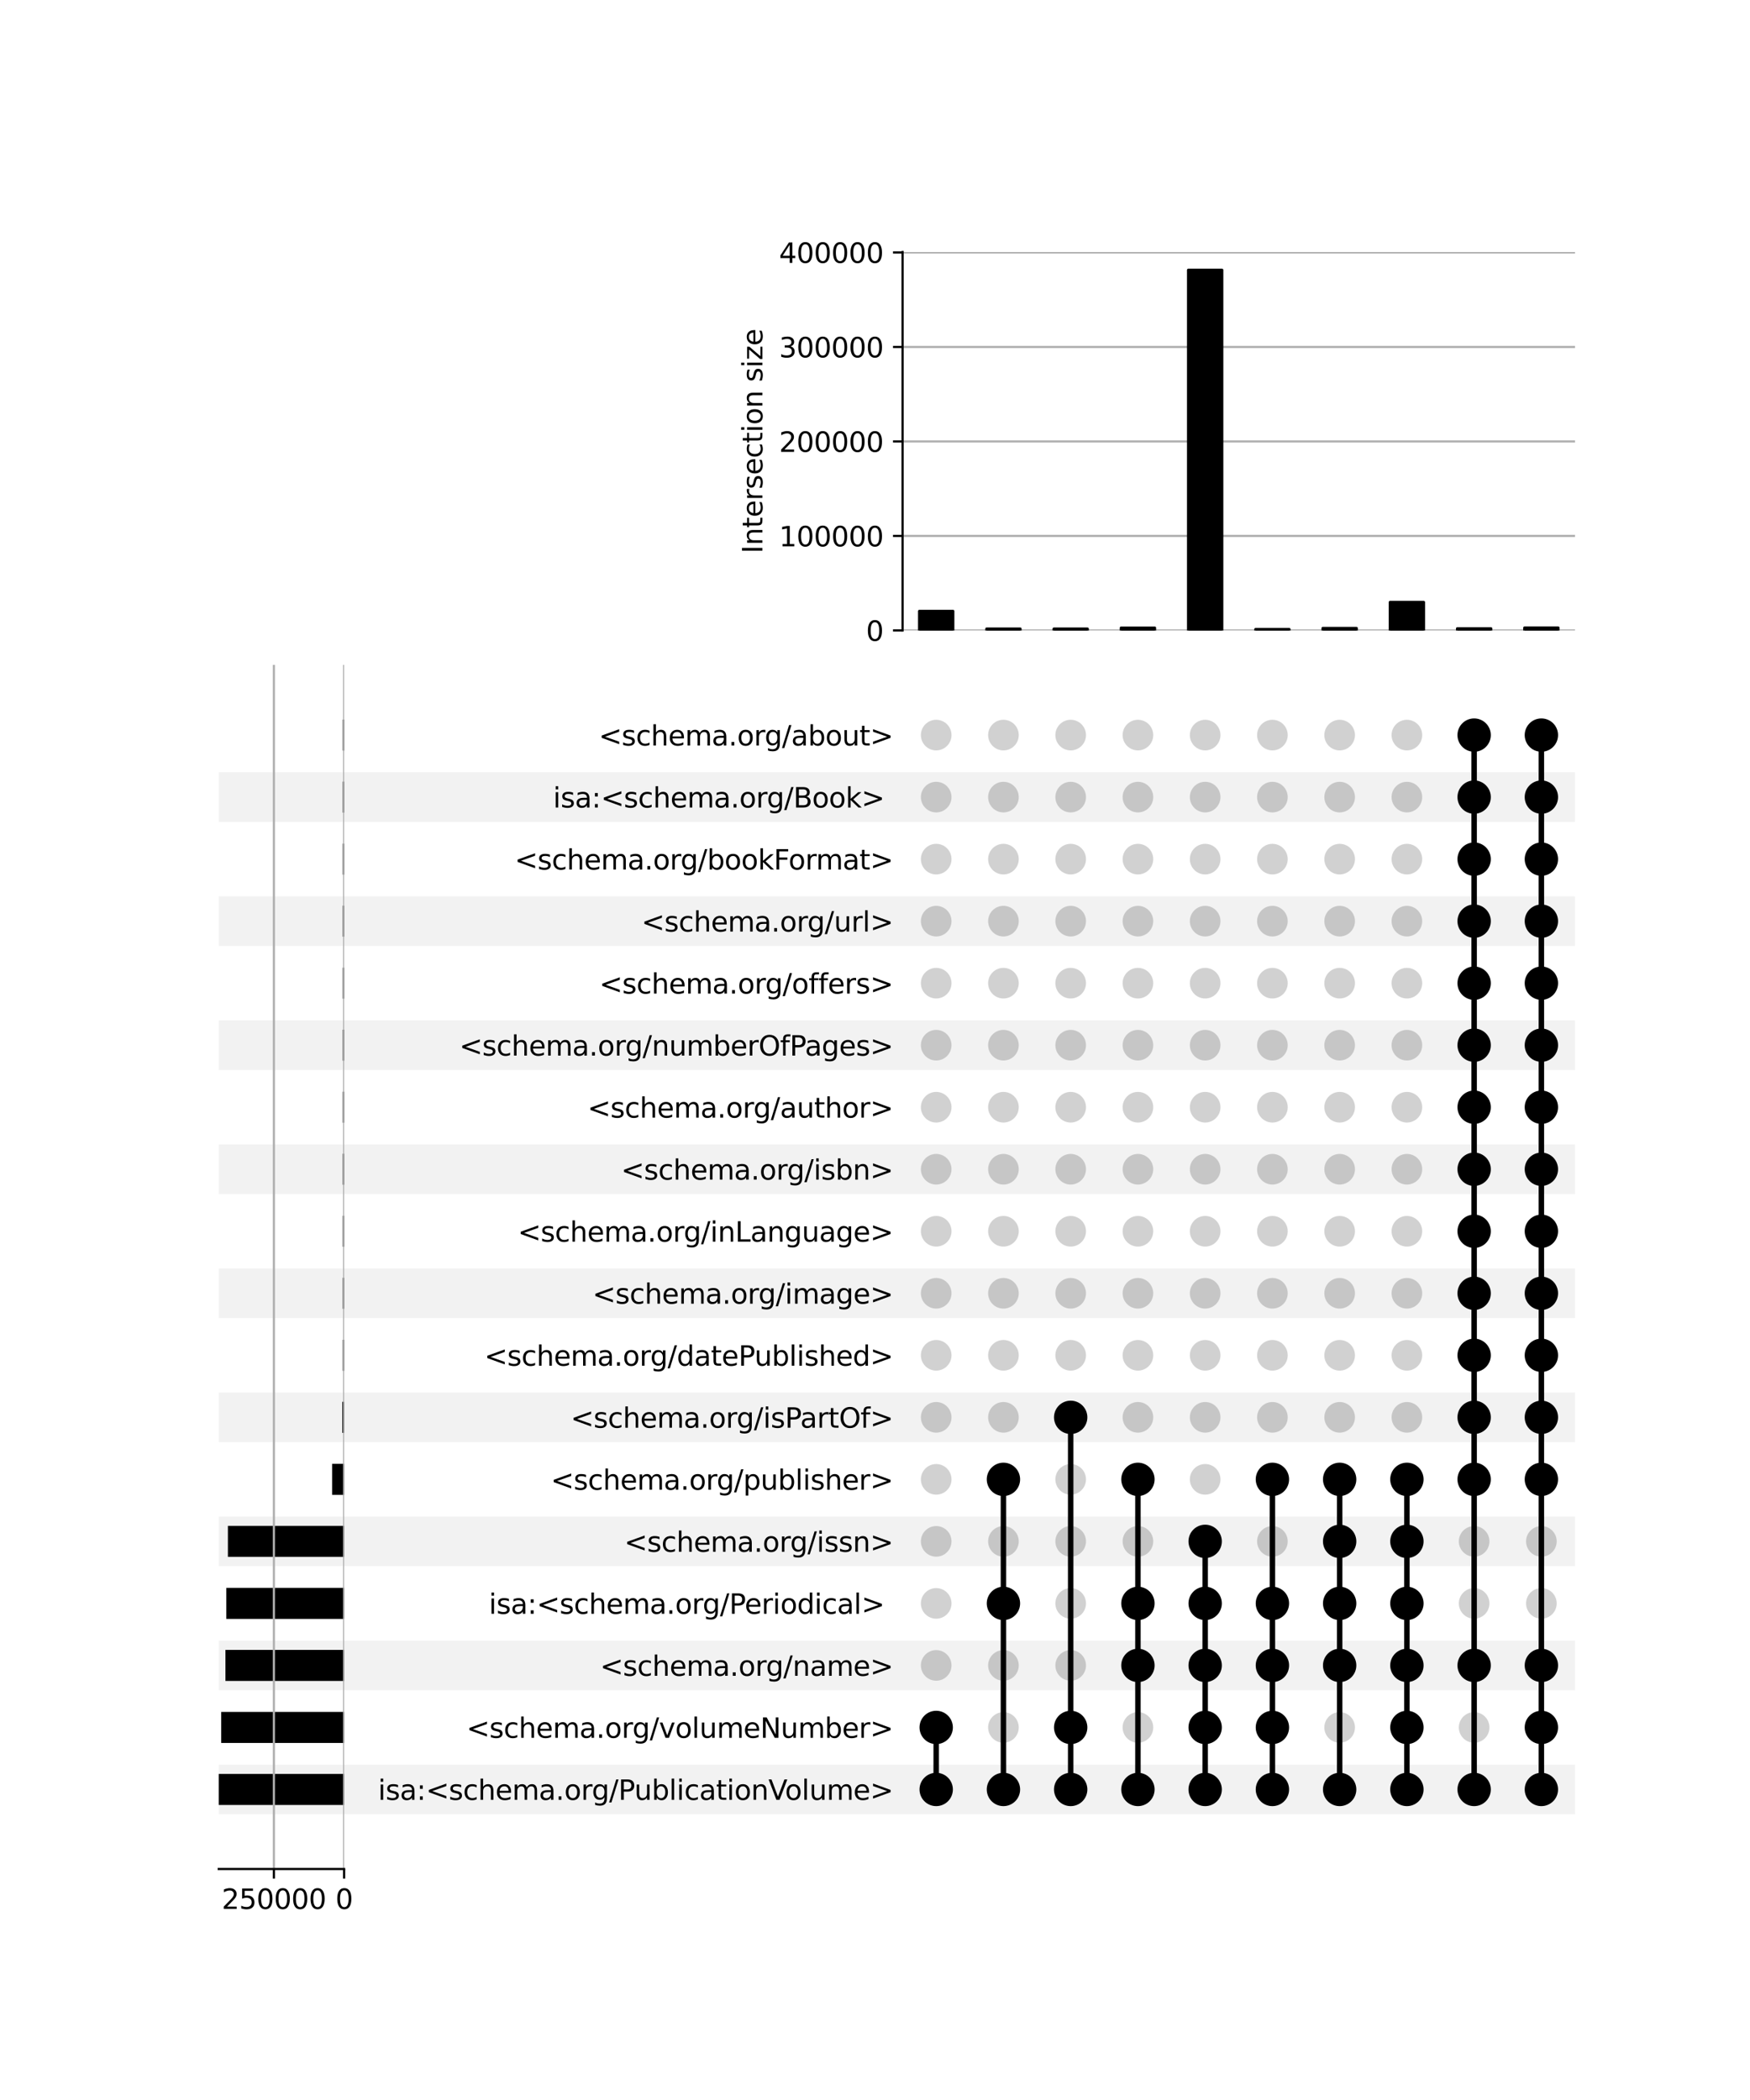 <?xml version="1.0" encoding="utf-8" standalone="no"?>
<!DOCTYPE svg PUBLIC "-//W3C//DTD SVG 1.1//EN"
  "http://www.w3.org/Graphics/SVG/1.1/DTD/svg11.dtd">
<svg xmlns:xlink="http://www.w3.org/1999/xlink" width="640pt" height="768pt" viewBox="0 0 640 768" xmlns="http://www.w3.org/2000/svg" version="1.1">
 <defs>
  <style type="text/css">*{stroke-linejoin: round; stroke-linecap: butt}</style>
 </defs>
 <g id="figure_1">
  <g id="patch_1">
   <path d="M 0 768 
L 640 768 
L 640 0 
L 0 0 
z
" style="fill: #ffffff"/>
  </g>
  <g id="axes_1">
   <g id="patch_2">
    <path d="M 80 663.503 
L 576 663.503 
L 576 645.357 
L 80 645.357 
z
" clip-path="url(#peaca138847)" style="fill-opacity: 0.051"/>
   </g>
   <g id="patch_3">
    <path d="M 80 618.139 
L 576 618.139 
L 576 599.993 
L 80 599.993 
z
" clip-path="url(#peaca138847)" style="fill-opacity: 0.051"/>
   </g>
   <g id="patch_4">
    <path d="M 80 572.774 
L 576 572.774 
L 576 554.629 
L 80 554.629 
z
" clip-path="url(#peaca138847)" style="fill-opacity: 0.051"/>
   </g>
   <g id="patch_5">
    <path d="M 80 527.41 
L 576 527.41 
L 576 509.264 
L 80 509.264 
z
" clip-path="url(#peaca138847)" style="fill-opacity: 0.051"/>
   </g>
   <g id="patch_6">
    <path d="M 80 482.046 
L 576 482.046 
L 576 463.9 
L 80 463.9 
z
" clip-path="url(#peaca138847)" style="fill-opacity: 0.051"/>
   </g>
   <g id="patch_7">
    <path d="M 80 436.681 
L 576 436.681 
L 576 418.535 
L 80 418.535 
z
" clip-path="url(#peaca138847)" style="fill-opacity: 0.051"/>
   </g>
   <g id="patch_8">
    <path d="M 80 391.317 
L 576 391.317 
L 576 373.171 
L 80 373.171 
z
" clip-path="url(#peaca138847)" style="fill-opacity: 0.051"/>
   </g>
   <g id="patch_9">
    <path d="M 80 345.952 
L 576 345.952 
L 576 327.807 
L 80 327.807 
z
" clip-path="url(#peaca138847)" style="fill-opacity: 0.051"/>
   </g>
   <g id="patch_10">
    <path d="M 80 300.588 
L 576 300.588 
L 576 282.442 
L 80 282.442 
z
" clip-path="url(#peaca138847)" style="fill-opacity: 0.051"/>
   </g>
   <g id="matplotlib.axis_1"/>
   <g id="matplotlib.axis_2">
    <g id="ytick_1"/>
    <g id="ytick_2"/>
    <g id="ytick_3"/>
    <g id="ytick_4"/>
    <g id="ytick_5"/>
    <g id="ytick_6"/>
    <g id="ytick_7"/>
    <g id="ytick_8"/>
    <g id="ytick_9"/>
    <g id="ytick_10"/>
    <g id="ytick_11"/>
    <g id="ytick_12"/>
    <g id="ytick_13"/>
    <g id="ytick_14"/>
    <g id="ytick_15"/>
    <g id="ytick_16"/>
    <g id="ytick_17"/>
    <g id="ytick_18"/>
   </g>
  </g>
  <g id="axes_2">
   <g id="matplotlib.axis_3">
    <g id="ytick_19">
     <g id="line2d_1"/>
     <g id="text_1">
      <!-- isa:&lt;schema.org/PublicationVolume&gt; -->
      <g transform="translate(138.251 658.229) scale(0.1 -0.1)">
       <defs>
        <path id="DejaVuSans-69" d="M 603 3500 
L 1178 3500 
L 1178 0 
L 603 0 
L 603 3500 
z
M 603 4863 
L 1178 4863 
L 1178 4134 
L 603 4134 
L 603 4863 
z
" transform="scale(0.016)"/>
        <path id="DejaVuSans-73" d="M 2834 3397 
L 2834 2853 
Q 2591 2978 2328 3040 
Q 2066 3103 1784 3103 
Q 1356 3103 1142 2972 
Q 928 2841 928 2578 
Q 928 2378 1081 2264 
Q 1234 2150 1697 2047 
L 1894 2003 
Q 2506 1872 2764 1633 
Q 3022 1394 3022 966 
Q 3022 478 2636 193 
Q 2250 -91 1575 -91 
Q 1294 -91 989 -36 
Q 684 19 347 128 
L 347 722 
Q 666 556 975 473 
Q 1284 391 1588 391 
Q 1994 391 2212 530 
Q 2431 669 2431 922 
Q 2431 1156 2273 1281 
Q 2116 1406 1581 1522 
L 1381 1569 
Q 847 1681 609 1914 
Q 372 2147 372 2553 
Q 372 3047 722 3315 
Q 1072 3584 1716 3584 
Q 2034 3584 2315 3537 
Q 2597 3491 2834 3397 
z
" transform="scale(0.016)"/>
        <path id="DejaVuSans-61" d="M 2194 1759 
Q 1497 1759 1228 1600 
Q 959 1441 959 1056 
Q 959 750 1161 570 
Q 1363 391 1709 391 
Q 2188 391 2477 730 
Q 2766 1069 2766 1631 
L 2766 1759 
L 2194 1759 
z
M 3341 1997 
L 3341 0 
L 2766 0 
L 2766 531 
Q 2569 213 2275 61 
Q 1981 -91 1556 -91 
Q 1019 -91 701 211 
Q 384 513 384 1019 
Q 384 1609 779 1909 
Q 1175 2209 1959 2209 
L 2766 2209 
L 2766 2266 
Q 2766 2663 2505 2880 
Q 2244 3097 1772 3097 
Q 1472 3097 1187 3025 
Q 903 2953 641 2809 
L 641 3341 
Q 956 3463 1253 3523 
Q 1550 3584 1831 3584 
Q 2591 3584 2966 3190 
Q 3341 2797 3341 1997 
z
" transform="scale(0.016)"/>
        <path id="DejaVuSans-3a" d="M 750 794 
L 1409 794 
L 1409 0 
L 750 0 
L 750 794 
z
M 750 3309 
L 1409 3309 
L 1409 2516 
L 750 2516 
L 750 3309 
z
" transform="scale(0.016)"/>
        <path id="DejaVuSans-3c" d="M 4684 3150 
L 1459 2003 
L 4684 863 
L 4684 294 
L 678 1747 
L 678 2266 
L 4684 3719 
L 4684 3150 
z
" transform="scale(0.016)"/>
        <path id="DejaVuSans-63" d="M 3122 3366 
L 3122 2828 
Q 2878 2963 2633 3030 
Q 2388 3097 2138 3097 
Q 1578 3097 1268 2742 
Q 959 2388 959 1747 
Q 959 1106 1268 751 
Q 1578 397 2138 397 
Q 2388 397 2633 464 
Q 2878 531 3122 666 
L 3122 134 
Q 2881 22 2623 -34 
Q 2366 -91 2075 -91 
Q 1284 -91 818 406 
Q 353 903 353 1747 
Q 353 2603 823 3093 
Q 1294 3584 2113 3584 
Q 2378 3584 2631 3529 
Q 2884 3475 3122 3366 
z
" transform="scale(0.016)"/>
        <path id="DejaVuSans-68" d="M 3513 2113 
L 3513 0 
L 2938 0 
L 2938 2094 
Q 2938 2591 2744 2837 
Q 2550 3084 2163 3084 
Q 1697 3084 1428 2787 
Q 1159 2491 1159 1978 
L 1159 0 
L 581 0 
L 581 4863 
L 1159 4863 
L 1159 2956 
Q 1366 3272 1645 3428 
Q 1925 3584 2291 3584 
Q 2894 3584 3203 3211 
Q 3513 2838 3513 2113 
z
" transform="scale(0.016)"/>
        <path id="DejaVuSans-65" d="M 3597 1894 
L 3597 1613 
L 953 1613 
Q 991 1019 1311 708 
Q 1631 397 2203 397 
Q 2534 397 2845 478 
Q 3156 559 3463 722 
L 3463 178 
Q 3153 47 2828 -22 
Q 2503 -91 2169 -91 
Q 1331 -91 842 396 
Q 353 884 353 1716 
Q 353 2575 817 3079 
Q 1281 3584 2069 3584 
Q 2775 3584 3186 3129 
Q 3597 2675 3597 1894 
z
M 3022 2063 
Q 3016 2534 2758 2815 
Q 2500 3097 2075 3097 
Q 1594 3097 1305 2825 
Q 1016 2553 972 2059 
L 3022 2063 
z
" transform="scale(0.016)"/>
        <path id="DejaVuSans-6d" d="M 3328 2828 
Q 3544 3216 3844 3400 
Q 4144 3584 4550 3584 
Q 5097 3584 5394 3201 
Q 5691 2819 5691 2113 
L 5691 0 
L 5113 0 
L 5113 2094 
Q 5113 2597 4934 2840 
Q 4756 3084 4391 3084 
Q 3944 3084 3684 2787 
Q 3425 2491 3425 1978 
L 3425 0 
L 2847 0 
L 2847 2094 
Q 2847 2600 2669 2842 
Q 2491 3084 2119 3084 
Q 1678 3084 1418 2786 
Q 1159 2488 1159 1978 
L 1159 0 
L 581 0 
L 581 3500 
L 1159 3500 
L 1159 2956 
Q 1356 3278 1631 3431 
Q 1906 3584 2284 3584 
Q 2666 3584 2933 3390 
Q 3200 3197 3328 2828 
z
" transform="scale(0.016)"/>
        <path id="DejaVuSans-2e" d="M 684 794 
L 1344 794 
L 1344 0 
L 684 0 
L 684 794 
z
" transform="scale(0.016)"/>
        <path id="DejaVuSans-6f" d="M 1959 3097 
Q 1497 3097 1228 2736 
Q 959 2375 959 1747 
Q 959 1119 1226 758 
Q 1494 397 1959 397 
Q 2419 397 2687 759 
Q 2956 1122 2956 1747 
Q 2956 2369 2687 2733 
Q 2419 3097 1959 3097 
z
M 1959 3584 
Q 2709 3584 3137 3096 
Q 3566 2609 3566 1747 
Q 3566 888 3137 398 
Q 2709 -91 1959 -91 
Q 1206 -91 779 398 
Q 353 888 353 1747 
Q 353 2609 779 3096 
Q 1206 3584 1959 3584 
z
" transform="scale(0.016)"/>
        <path id="DejaVuSans-72" d="M 2631 2963 
Q 2534 3019 2420 3045 
Q 2306 3072 2169 3072 
Q 1681 3072 1420 2755 
Q 1159 2438 1159 1844 
L 1159 0 
L 581 0 
L 581 3500 
L 1159 3500 
L 1159 2956 
Q 1341 3275 1631 3429 
Q 1922 3584 2338 3584 
Q 2397 3584 2469 3576 
Q 2541 3569 2628 3553 
L 2631 2963 
z
" transform="scale(0.016)"/>
        <path id="DejaVuSans-67" d="M 2906 1791 
Q 2906 2416 2648 2759 
Q 2391 3103 1925 3103 
Q 1463 3103 1205 2759 
Q 947 2416 947 1791 
Q 947 1169 1205 825 
Q 1463 481 1925 481 
Q 2391 481 2648 825 
Q 2906 1169 2906 1791 
z
M 3481 434 
Q 3481 -459 3084 -895 
Q 2688 -1331 1869 -1331 
Q 1566 -1331 1297 -1286 
Q 1028 -1241 775 -1147 
L 775 -588 
Q 1028 -725 1275 -790 
Q 1522 -856 1778 -856 
Q 2344 -856 2625 -561 
Q 2906 -266 2906 331 
L 2906 616 
Q 2728 306 2450 153 
Q 2172 0 1784 0 
Q 1141 0 747 490 
Q 353 981 353 1791 
Q 353 2603 747 3093 
Q 1141 3584 1784 3584 
Q 2172 3584 2450 3431 
Q 2728 3278 2906 2969 
L 2906 3500 
L 3481 3500 
L 3481 434 
z
" transform="scale(0.016)"/>
        <path id="DejaVuSans-2f" d="M 1625 4666 
L 2156 4666 
L 531 -594 
L 0 -594 
L 1625 4666 
z
" transform="scale(0.016)"/>
        <path id="DejaVuSans-50" d="M 1259 4147 
L 1259 2394 
L 2053 2394 
Q 2494 2394 2734 2622 
Q 2975 2850 2975 3272 
Q 2975 3691 2734 3919 
Q 2494 4147 2053 4147 
L 1259 4147 
z
M 628 4666 
L 2053 4666 
Q 2838 4666 3239 4311 
Q 3641 3956 3641 3272 
Q 3641 2581 3239 2228 
Q 2838 1875 2053 1875 
L 1259 1875 
L 1259 0 
L 628 0 
L 628 4666 
z
" transform="scale(0.016)"/>
        <path id="DejaVuSans-75" d="M 544 1381 
L 544 3500 
L 1119 3500 
L 1119 1403 
Q 1119 906 1312 657 
Q 1506 409 1894 409 
Q 2359 409 2629 706 
Q 2900 1003 2900 1516 
L 2900 3500 
L 3475 3500 
L 3475 0 
L 2900 0 
L 2900 538 
Q 2691 219 2414 64 
Q 2138 -91 1772 -91 
Q 1169 -91 856 284 
Q 544 659 544 1381 
z
M 1991 3584 
L 1991 3584 
z
" transform="scale(0.016)"/>
        <path id="DejaVuSans-62" d="M 3116 1747 
Q 3116 2381 2855 2742 
Q 2594 3103 2138 3103 
Q 1681 3103 1420 2742 
Q 1159 2381 1159 1747 
Q 1159 1113 1420 752 
Q 1681 391 2138 391 
Q 2594 391 2855 752 
Q 3116 1113 3116 1747 
z
M 1159 2969 
Q 1341 3281 1617 3432 
Q 1894 3584 2278 3584 
Q 2916 3584 3314 3078 
Q 3713 2572 3713 1747 
Q 3713 922 3314 415 
Q 2916 -91 2278 -91 
Q 1894 -91 1617 61 
Q 1341 213 1159 525 
L 1159 0 
L 581 0 
L 581 4863 
L 1159 4863 
L 1159 2969 
z
" transform="scale(0.016)"/>
        <path id="DejaVuSans-6c" d="M 603 4863 
L 1178 4863 
L 1178 0 
L 603 0 
L 603 4863 
z
" transform="scale(0.016)"/>
        <path id="DejaVuSans-74" d="M 1172 4494 
L 1172 3500 
L 2356 3500 
L 2356 3053 
L 1172 3053 
L 1172 1153 
Q 1172 725 1289 603 
Q 1406 481 1766 481 
L 2356 481 
L 2356 0 
L 1766 0 
Q 1100 0 847 248 
Q 594 497 594 1153 
L 594 3053 
L 172 3053 
L 172 3500 
L 594 3500 
L 594 4494 
L 1172 4494 
z
" transform="scale(0.016)"/>
        <path id="DejaVuSans-6e" d="M 3513 2113 
L 3513 0 
L 2938 0 
L 2938 2094 
Q 2938 2591 2744 2837 
Q 2550 3084 2163 3084 
Q 1697 3084 1428 2787 
Q 1159 2491 1159 1978 
L 1159 0 
L 581 0 
L 581 3500 
L 1159 3500 
L 1159 2956 
Q 1366 3272 1645 3428 
Q 1925 3584 2291 3584 
Q 2894 3584 3203 3211 
Q 3513 2838 3513 2113 
z
" transform="scale(0.016)"/>
        <path id="DejaVuSans-56" d="M 1831 0 
L 50 4666 
L 709 4666 
L 2188 738 
L 3669 4666 
L 4325 4666 
L 2547 0 
L 1831 0 
z
" transform="scale(0.016)"/>
        <path id="DejaVuSans-3e" d="M 678 3150 
L 678 3719 
L 4684 2266 
L 4684 1747 
L 678 294 
L 678 863 
L 3897 2003 
L 678 3150 
z
" transform="scale(0.016)"/>
       </defs>
       <use xlink:href="#DejaVuSans-69"/>
       <use xlink:href="#DejaVuSans-73" x="27.783"/>
       <use xlink:href="#DejaVuSans-61" x="79.883"/>
       <use xlink:href="#DejaVuSans-3a" x="141.162"/>
       <use xlink:href="#DejaVuSans-3c" x="174.854"/>
       <use xlink:href="#DejaVuSans-73" x="258.643"/>
       <use xlink:href="#DejaVuSans-63" x="310.742"/>
       <use xlink:href="#DejaVuSans-68" x="365.723"/>
       <use xlink:href="#DejaVuSans-65" x="429.102"/>
       <use xlink:href="#DejaVuSans-6d" x="490.625"/>
       <use xlink:href="#DejaVuSans-61" x="588.037"/>
       <use xlink:href="#DejaVuSans-2e" x="649.316"/>
       <use xlink:href="#DejaVuSans-6f" x="681.104"/>
       <use xlink:href="#DejaVuSans-72" x="742.285"/>
       <use xlink:href="#DejaVuSans-67" x="781.648"/>
       <use xlink:href="#DejaVuSans-2f" x="845.125"/>
       <use xlink:href="#DejaVuSans-50" x="878.816"/>
       <use xlink:href="#DejaVuSans-75" x="937.369"/>
       <use xlink:href="#DejaVuSans-62" x="1000.748"/>
       <use xlink:href="#DejaVuSans-6c" x="1064.225"/>
       <use xlink:href="#DejaVuSans-69" x="1092.008"/>
       <use xlink:href="#DejaVuSans-63" x="1119.791"/>
       <use xlink:href="#DejaVuSans-61" x="1174.771"/>
       <use xlink:href="#DejaVuSans-74" x="1236.051"/>
       <use xlink:href="#DejaVuSans-69" x="1275.26"/>
       <use xlink:href="#DejaVuSans-6f" x="1303.043"/>
       <use xlink:href="#DejaVuSans-6e" x="1364.225"/>
       <use xlink:href="#DejaVuSans-56" x="1427.604"/>
       <use xlink:href="#DejaVuSans-6f" x="1488.262"/>
       <use xlink:href="#DejaVuSans-6c" x="1549.443"/>
       <use xlink:href="#DejaVuSans-75" x="1577.227"/>
       <use xlink:href="#DejaVuSans-6d" x="1640.605"/>
       <use xlink:href="#DejaVuSans-65" x="1738.018"/>
       <use xlink:href="#DejaVuSans-3e" x="1799.541"/>
      </g>
     </g>
    </g>
    <g id="ytick_20">
     <g id="line2d_2"/>
     <g id="text_2">
      <!-- &lt;schema.org/volumeNumber&gt; -->
      <g transform="translate(170.589 635.547) scale(0.1 -0.1)">
       <defs>
        <path id="DejaVuSans-76" d="M 191 3500 
L 800 3500 
L 1894 563 
L 2988 3500 
L 3597 3500 
L 2284 0 
L 1503 0 
L 191 3500 
z
" transform="scale(0.016)"/>
        <path id="DejaVuSans-4e" d="M 628 4666 
L 1478 4666 
L 3547 763 
L 3547 4666 
L 4159 4666 
L 4159 0 
L 3309 0 
L 1241 3903 
L 1241 0 
L 628 0 
L 628 4666 
z
" transform="scale(0.016)"/>
       </defs>
       <use xlink:href="#DejaVuSans-3c"/>
       <use xlink:href="#DejaVuSans-73" x="83.789"/>
       <use xlink:href="#DejaVuSans-63" x="135.889"/>
       <use xlink:href="#DejaVuSans-68" x="190.869"/>
       <use xlink:href="#DejaVuSans-65" x="254.248"/>
       <use xlink:href="#DejaVuSans-6d" x="315.771"/>
       <use xlink:href="#DejaVuSans-61" x="413.184"/>
       <use xlink:href="#DejaVuSans-2e" x="474.463"/>
       <use xlink:href="#DejaVuSans-6f" x="506.25"/>
       <use xlink:href="#DejaVuSans-72" x="567.432"/>
       <use xlink:href="#DejaVuSans-67" x="606.795"/>
       <use xlink:href="#DejaVuSans-2f" x="670.271"/>
       <use xlink:href="#DejaVuSans-76" x="703.963"/>
       <use xlink:href="#DejaVuSans-6f" x="763.143"/>
       <use xlink:href="#DejaVuSans-6c" x="824.324"/>
       <use xlink:href="#DejaVuSans-75" x="852.107"/>
       <use xlink:href="#DejaVuSans-6d" x="915.486"/>
       <use xlink:href="#DejaVuSans-65" x="1012.898"/>
       <use xlink:href="#DejaVuSans-4e" x="1074.422"/>
       <use xlink:href="#DejaVuSans-75" x="1149.227"/>
       <use xlink:href="#DejaVuSans-6d" x="1212.605"/>
       <use xlink:href="#DejaVuSans-62" x="1310.018"/>
       <use xlink:href="#DejaVuSans-65" x="1373.494"/>
       <use xlink:href="#DejaVuSans-72" x="1435.018"/>
       <use xlink:href="#DejaVuSans-3e" x="1476.131"/>
      </g>
     </g>
    </g>
    <g id="ytick_21">
     <g id="line2d_3"/>
     <g id="text_3">
      <!-- &lt;schema.org/name&gt; -->
      <g transform="translate(219.448 612.865) scale(0.1 -0.1)">
       <use xlink:href="#DejaVuSans-3c"/>
       <use xlink:href="#DejaVuSans-73" x="83.789"/>
       <use xlink:href="#DejaVuSans-63" x="135.889"/>
       <use xlink:href="#DejaVuSans-68" x="190.869"/>
       <use xlink:href="#DejaVuSans-65" x="254.248"/>
       <use xlink:href="#DejaVuSans-6d" x="315.771"/>
       <use xlink:href="#DejaVuSans-61" x="413.184"/>
       <use xlink:href="#DejaVuSans-2e" x="474.463"/>
       <use xlink:href="#DejaVuSans-6f" x="506.25"/>
       <use xlink:href="#DejaVuSans-72" x="567.432"/>
       <use xlink:href="#DejaVuSans-67" x="606.795"/>
       <use xlink:href="#DejaVuSans-2f" x="670.271"/>
       <use xlink:href="#DejaVuSans-6e" x="703.963"/>
       <use xlink:href="#DejaVuSans-61" x="767.342"/>
       <use xlink:href="#DejaVuSans-6d" x="828.621"/>
       <use xlink:href="#DejaVuSans-65" x="926.033"/>
       <use xlink:href="#DejaVuSans-3e" x="987.557"/>
      </g>
     </g>
    </g>
    <g id="ytick_22">
     <g id="line2d_4"/>
     <g id="text_4">
      <!-- isa:&lt;schema.org/Periodical&gt;  -->
      <g transform="translate(178.786 590.183) scale(0.1 -0.1)">
       <defs>
        <path id="DejaVuSans-64" d="M 2906 2969 
L 2906 4863 
L 3481 4863 
L 3481 0 
L 2906 0 
L 2906 525 
Q 2725 213 2448 61 
Q 2172 -91 1784 -91 
Q 1150 -91 751 415 
Q 353 922 353 1747 
Q 353 2572 751 3078 
Q 1150 3584 1784 3584 
Q 2172 3584 2448 3432 
Q 2725 3281 2906 2969 
z
M 947 1747 
Q 947 1113 1208 752 
Q 1469 391 1925 391 
Q 2381 391 2643 752 
Q 2906 1113 2906 1747 
Q 2906 2381 2643 2742 
Q 2381 3103 1925 3103 
Q 1469 3103 1208 2742 
Q 947 2381 947 1747 
z
" transform="scale(0.016)"/>
        <path id="DejaVuSans-20" transform="scale(0.016)"/>
       </defs>
       <use xlink:href="#DejaVuSans-69"/>
       <use xlink:href="#DejaVuSans-73" x="27.783"/>
       <use xlink:href="#DejaVuSans-61" x="79.883"/>
       <use xlink:href="#DejaVuSans-3a" x="141.162"/>
       <use xlink:href="#DejaVuSans-3c" x="174.854"/>
       <use xlink:href="#DejaVuSans-73" x="258.643"/>
       <use xlink:href="#DejaVuSans-63" x="310.742"/>
       <use xlink:href="#DejaVuSans-68" x="365.723"/>
       <use xlink:href="#DejaVuSans-65" x="429.102"/>
       <use xlink:href="#DejaVuSans-6d" x="490.625"/>
       <use xlink:href="#DejaVuSans-61" x="588.037"/>
       <use xlink:href="#DejaVuSans-2e" x="649.316"/>
       <use xlink:href="#DejaVuSans-6f" x="681.104"/>
       <use xlink:href="#DejaVuSans-72" x="742.285"/>
       <use xlink:href="#DejaVuSans-67" x="781.648"/>
       <use xlink:href="#DejaVuSans-2f" x="845.125"/>
       <use xlink:href="#DejaVuSans-50" x="878.816"/>
       <use xlink:href="#DejaVuSans-65" x="935.494"/>
       <use xlink:href="#DejaVuSans-72" x="997.018"/>
       <use xlink:href="#DejaVuSans-69" x="1038.131"/>
       <use xlink:href="#DejaVuSans-6f" x="1065.914"/>
       <use xlink:href="#DejaVuSans-64" x="1127.096"/>
       <use xlink:href="#DejaVuSans-69" x="1190.572"/>
       <use xlink:href="#DejaVuSans-63" x="1218.355"/>
       <use xlink:href="#DejaVuSans-61" x="1273.336"/>
       <use xlink:href="#DejaVuSans-6c" x="1334.615"/>
       <use xlink:href="#DejaVuSans-3e" x="1362.398"/>
       <use xlink:href="#DejaVuSans-20" x="1446.188"/>
      </g>
     </g>
    </g>
    <g id="ytick_23">
     <g id="line2d_5"/>
     <g id="text_5">
      <!-- &lt;schema.org/issn&gt; -->
      <g transform="translate(228.273 567.501) scale(0.1 -0.1)">
       <use xlink:href="#DejaVuSans-3c"/>
       <use xlink:href="#DejaVuSans-73" x="83.789"/>
       <use xlink:href="#DejaVuSans-63" x="135.889"/>
       <use xlink:href="#DejaVuSans-68" x="190.869"/>
       <use xlink:href="#DejaVuSans-65" x="254.248"/>
       <use xlink:href="#DejaVuSans-6d" x="315.771"/>
       <use xlink:href="#DejaVuSans-61" x="413.184"/>
       <use xlink:href="#DejaVuSans-2e" x="474.463"/>
       <use xlink:href="#DejaVuSans-6f" x="506.25"/>
       <use xlink:href="#DejaVuSans-72" x="567.432"/>
       <use xlink:href="#DejaVuSans-67" x="606.795"/>
       <use xlink:href="#DejaVuSans-2f" x="670.271"/>
       <use xlink:href="#DejaVuSans-69" x="703.963"/>
       <use xlink:href="#DejaVuSans-73" x="731.746"/>
       <use xlink:href="#DejaVuSans-73" x="783.846"/>
       <use xlink:href="#DejaVuSans-6e" x="835.945"/>
       <use xlink:href="#DejaVuSans-3e" x="899.324"/>
      </g>
     </g>
    </g>
    <g id="ytick_24">
     <g id="line2d_6"/>
     <g id="text_6">
      <!-- &lt;schema.org/publisher&gt; -->
      <g transform="translate(201.406 544.818) scale(0.1 -0.1)">
       <defs>
        <path id="DejaVuSans-70" d="M 1159 525 
L 1159 -1331 
L 581 -1331 
L 581 3500 
L 1159 3500 
L 1159 2969 
Q 1341 3281 1617 3432 
Q 1894 3584 2278 3584 
Q 2916 3584 3314 3078 
Q 3713 2572 3713 1747 
Q 3713 922 3314 415 
Q 2916 -91 2278 -91 
Q 1894 -91 1617 61 
Q 1341 213 1159 525 
z
M 3116 1747 
Q 3116 2381 2855 2742 
Q 2594 3103 2138 3103 
Q 1681 3103 1420 2742 
Q 1159 2381 1159 1747 
Q 1159 1113 1420 752 
Q 1681 391 2138 391 
Q 2594 391 2855 752 
Q 3116 1113 3116 1747 
z
" transform="scale(0.016)"/>
       </defs>
       <use xlink:href="#DejaVuSans-3c"/>
       <use xlink:href="#DejaVuSans-73" x="83.789"/>
       <use xlink:href="#DejaVuSans-63" x="135.889"/>
       <use xlink:href="#DejaVuSans-68" x="190.869"/>
       <use xlink:href="#DejaVuSans-65" x="254.248"/>
       <use xlink:href="#DejaVuSans-6d" x="315.771"/>
       <use xlink:href="#DejaVuSans-61" x="413.184"/>
       <use xlink:href="#DejaVuSans-2e" x="474.463"/>
       <use xlink:href="#DejaVuSans-6f" x="506.25"/>
       <use xlink:href="#DejaVuSans-72" x="567.432"/>
       <use xlink:href="#DejaVuSans-67" x="606.795"/>
       <use xlink:href="#DejaVuSans-2f" x="670.271"/>
       <use xlink:href="#DejaVuSans-70" x="703.963"/>
       <use xlink:href="#DejaVuSans-75" x="767.439"/>
       <use xlink:href="#DejaVuSans-62" x="830.818"/>
       <use xlink:href="#DejaVuSans-6c" x="894.295"/>
       <use xlink:href="#DejaVuSans-69" x="922.078"/>
       <use xlink:href="#DejaVuSans-73" x="949.861"/>
       <use xlink:href="#DejaVuSans-68" x="1001.961"/>
       <use xlink:href="#DejaVuSans-65" x="1065.34"/>
       <use xlink:href="#DejaVuSans-72" x="1126.863"/>
       <use xlink:href="#DejaVuSans-3e" x="1167.977"/>
      </g>
     </g>
    </g>
    <g id="ytick_25">
     <g id="line2d_7"/>
     <g id="text_7">
      <!-- &lt;schema.org/isPartOf&gt; -->
      <g transform="translate(208.689 522.136) scale(0.1 -0.1)">
       <defs>
        <path id="DejaVuSans-4f" d="M 2522 4238 
Q 1834 4238 1429 3725 
Q 1025 3213 1025 2328 
Q 1025 1447 1429 934 
Q 1834 422 2522 422 
Q 3209 422 3611 934 
Q 4013 1447 4013 2328 
Q 4013 3213 3611 3725 
Q 3209 4238 2522 4238 
z
M 2522 4750 
Q 3503 4750 4090 4092 
Q 4678 3434 4678 2328 
Q 4678 1225 4090 567 
Q 3503 -91 2522 -91 
Q 1538 -91 948 565 
Q 359 1222 359 2328 
Q 359 3434 948 4092 
Q 1538 4750 2522 4750 
z
" transform="scale(0.016)"/>
        <path id="DejaVuSans-66" d="M 2375 4863 
L 2375 4384 
L 1825 4384 
Q 1516 4384 1395 4259 
Q 1275 4134 1275 3809 
L 1275 3500 
L 2222 3500 
L 2222 3053 
L 1275 3053 
L 1275 0 
L 697 0 
L 697 3053 
L 147 3053 
L 147 3500 
L 697 3500 
L 697 3744 
Q 697 4328 969 4595 
Q 1241 4863 1831 4863 
L 2375 4863 
z
" transform="scale(0.016)"/>
       </defs>
       <use xlink:href="#DejaVuSans-3c"/>
       <use xlink:href="#DejaVuSans-73" x="83.789"/>
       <use xlink:href="#DejaVuSans-63" x="135.889"/>
       <use xlink:href="#DejaVuSans-68" x="190.869"/>
       <use xlink:href="#DejaVuSans-65" x="254.248"/>
       <use xlink:href="#DejaVuSans-6d" x="315.771"/>
       <use xlink:href="#DejaVuSans-61" x="413.184"/>
       <use xlink:href="#DejaVuSans-2e" x="474.463"/>
       <use xlink:href="#DejaVuSans-6f" x="506.25"/>
       <use xlink:href="#DejaVuSans-72" x="567.432"/>
       <use xlink:href="#DejaVuSans-67" x="606.795"/>
       <use xlink:href="#DejaVuSans-2f" x="670.271"/>
       <use xlink:href="#DejaVuSans-69" x="703.963"/>
       <use xlink:href="#DejaVuSans-73" x="731.746"/>
       <use xlink:href="#DejaVuSans-50" x="783.846"/>
       <use xlink:href="#DejaVuSans-61" x="839.648"/>
       <use xlink:href="#DejaVuSans-72" x="900.928"/>
       <use xlink:href="#DejaVuSans-74" x="942.041"/>
       <use xlink:href="#DejaVuSans-4f" x="981.25"/>
       <use xlink:href="#DejaVuSans-66" x="1059.961"/>
       <use xlink:href="#DejaVuSans-3e" x="1095.166"/>
      </g>
     </g>
    </g>
    <g id="ytick_26">
     <g id="line2d_8"/>
     <g id="text_8">
      <!-- &lt;schema.org/datePublished&gt; -->
      <g transform="translate(177.112 499.454) scale(0.1 -0.1)">
       <use xlink:href="#DejaVuSans-3c"/>
       <use xlink:href="#DejaVuSans-73" x="83.789"/>
       <use xlink:href="#DejaVuSans-63" x="135.889"/>
       <use xlink:href="#DejaVuSans-68" x="190.869"/>
       <use xlink:href="#DejaVuSans-65" x="254.248"/>
       <use xlink:href="#DejaVuSans-6d" x="315.771"/>
       <use xlink:href="#DejaVuSans-61" x="413.184"/>
       <use xlink:href="#DejaVuSans-2e" x="474.463"/>
       <use xlink:href="#DejaVuSans-6f" x="506.25"/>
       <use xlink:href="#DejaVuSans-72" x="567.432"/>
       <use xlink:href="#DejaVuSans-67" x="606.795"/>
       <use xlink:href="#DejaVuSans-2f" x="670.271"/>
       <use xlink:href="#DejaVuSans-64" x="703.963"/>
       <use xlink:href="#DejaVuSans-61" x="767.439"/>
       <use xlink:href="#DejaVuSans-74" x="828.719"/>
       <use xlink:href="#DejaVuSans-65" x="867.928"/>
       <use xlink:href="#DejaVuSans-50" x="929.451"/>
       <use xlink:href="#DejaVuSans-75" x="988.004"/>
       <use xlink:href="#DejaVuSans-62" x="1051.383"/>
       <use xlink:href="#DejaVuSans-6c" x="1114.859"/>
       <use xlink:href="#DejaVuSans-69" x="1142.643"/>
       <use xlink:href="#DejaVuSans-73" x="1170.426"/>
       <use xlink:href="#DejaVuSans-68" x="1222.525"/>
       <use xlink:href="#DejaVuSans-65" x="1285.904"/>
       <use xlink:href="#DejaVuSans-64" x="1347.428"/>
       <use xlink:href="#DejaVuSans-3e" x="1410.904"/>
      </g>
     </g>
    </g>
    <g id="ytick_27">
     <g id="line2d_9"/>
     <g id="text_9">
      <!-- &lt;schema.org/image&gt; -->
      <g transform="translate(216.659 476.772) scale(0.1 -0.1)">
       <use xlink:href="#DejaVuSans-3c"/>
       <use xlink:href="#DejaVuSans-73" x="83.789"/>
       <use xlink:href="#DejaVuSans-63" x="135.889"/>
       <use xlink:href="#DejaVuSans-68" x="190.869"/>
       <use xlink:href="#DejaVuSans-65" x="254.248"/>
       <use xlink:href="#DejaVuSans-6d" x="315.771"/>
       <use xlink:href="#DejaVuSans-61" x="413.184"/>
       <use xlink:href="#DejaVuSans-2e" x="474.463"/>
       <use xlink:href="#DejaVuSans-6f" x="506.25"/>
       <use xlink:href="#DejaVuSans-72" x="567.432"/>
       <use xlink:href="#DejaVuSans-67" x="606.795"/>
       <use xlink:href="#DejaVuSans-2f" x="670.271"/>
       <use xlink:href="#DejaVuSans-69" x="703.963"/>
       <use xlink:href="#DejaVuSans-6d" x="731.746"/>
       <use xlink:href="#DejaVuSans-61" x="829.158"/>
       <use xlink:href="#DejaVuSans-67" x="890.438"/>
       <use xlink:href="#DejaVuSans-65" x="953.914"/>
       <use xlink:href="#DejaVuSans-3e" x="1015.438"/>
      </g>
     </g>
    </g>
    <g id="ytick_28">
     <g id="line2d_10"/>
     <g id="text_10">
      <!-- &lt;schema.org/inLanguage&gt; -->
      <g transform="translate(189.339 454.09) scale(0.1 -0.1)">
       <defs>
        <path id="DejaVuSans-4c" d="M 628 4666 
L 1259 4666 
L 1259 531 
L 3531 531 
L 3531 0 
L 628 0 
L 628 4666 
z
" transform="scale(0.016)"/>
       </defs>
       <use xlink:href="#DejaVuSans-3c"/>
       <use xlink:href="#DejaVuSans-73" x="83.789"/>
       <use xlink:href="#DejaVuSans-63" x="135.889"/>
       <use xlink:href="#DejaVuSans-68" x="190.869"/>
       <use xlink:href="#DejaVuSans-65" x="254.248"/>
       <use xlink:href="#DejaVuSans-6d" x="315.771"/>
       <use xlink:href="#DejaVuSans-61" x="413.184"/>
       <use xlink:href="#DejaVuSans-2e" x="474.463"/>
       <use xlink:href="#DejaVuSans-6f" x="506.25"/>
       <use xlink:href="#DejaVuSans-72" x="567.432"/>
       <use xlink:href="#DejaVuSans-67" x="606.795"/>
       <use xlink:href="#DejaVuSans-2f" x="670.271"/>
       <use xlink:href="#DejaVuSans-69" x="703.963"/>
       <use xlink:href="#DejaVuSans-6e" x="731.746"/>
       <use xlink:href="#DejaVuSans-4c" x="795.125"/>
       <use xlink:href="#DejaVuSans-61" x="850.838"/>
       <use xlink:href="#DejaVuSans-6e" x="912.117"/>
       <use xlink:href="#DejaVuSans-67" x="975.496"/>
       <use xlink:href="#DejaVuSans-75" x="1038.973"/>
       <use xlink:href="#DejaVuSans-61" x="1102.352"/>
       <use xlink:href="#DejaVuSans-67" x="1163.631"/>
       <use xlink:href="#DejaVuSans-65" x="1227.107"/>
       <use xlink:href="#DejaVuSans-3e" x="1288.631"/>
      </g>
     </g>
    </g>
    <g id="ytick_29">
     <g id="line2d_11"/>
     <g id="text_11">
      <!-- &lt;schema.org/isbn&gt; -->
      <g transform="translate(227.134 431.408) scale(0.1 -0.1)">
       <use xlink:href="#DejaVuSans-3c"/>
       <use xlink:href="#DejaVuSans-73" x="83.789"/>
       <use xlink:href="#DejaVuSans-63" x="135.889"/>
       <use xlink:href="#DejaVuSans-68" x="190.869"/>
       <use xlink:href="#DejaVuSans-65" x="254.248"/>
       <use xlink:href="#DejaVuSans-6d" x="315.771"/>
       <use xlink:href="#DejaVuSans-61" x="413.184"/>
       <use xlink:href="#DejaVuSans-2e" x="474.463"/>
       <use xlink:href="#DejaVuSans-6f" x="506.25"/>
       <use xlink:href="#DejaVuSans-72" x="567.432"/>
       <use xlink:href="#DejaVuSans-67" x="606.795"/>
       <use xlink:href="#DejaVuSans-2f" x="670.271"/>
       <use xlink:href="#DejaVuSans-69" x="703.963"/>
       <use xlink:href="#DejaVuSans-73" x="731.746"/>
       <use xlink:href="#DejaVuSans-62" x="783.846"/>
       <use xlink:href="#DejaVuSans-6e" x="847.322"/>
       <use xlink:href="#DejaVuSans-3e" x="910.701"/>
      </g>
     </g>
    </g>
    <g id="ytick_30">
     <g id="line2d_12"/>
     <g id="text_12">
      <!-- &lt;schema.org/author&gt; -->
      <g transform="translate(214.854 408.725) scale(0.1 -0.1)">
       <use xlink:href="#DejaVuSans-3c"/>
       <use xlink:href="#DejaVuSans-73" x="83.789"/>
       <use xlink:href="#DejaVuSans-63" x="135.889"/>
       <use xlink:href="#DejaVuSans-68" x="190.869"/>
       <use xlink:href="#DejaVuSans-65" x="254.248"/>
       <use xlink:href="#DejaVuSans-6d" x="315.771"/>
       <use xlink:href="#DejaVuSans-61" x="413.184"/>
       <use xlink:href="#DejaVuSans-2e" x="474.463"/>
       <use xlink:href="#DejaVuSans-6f" x="506.25"/>
       <use xlink:href="#DejaVuSans-72" x="567.432"/>
       <use xlink:href="#DejaVuSans-67" x="606.795"/>
       <use xlink:href="#DejaVuSans-2f" x="670.271"/>
       <use xlink:href="#DejaVuSans-61" x="703.963"/>
       <use xlink:href="#DejaVuSans-75" x="765.242"/>
       <use xlink:href="#DejaVuSans-74" x="828.621"/>
       <use xlink:href="#DejaVuSans-68" x="867.83"/>
       <use xlink:href="#DejaVuSans-6f" x="931.209"/>
       <use xlink:href="#DejaVuSans-72" x="992.391"/>
       <use xlink:href="#DejaVuSans-3e" x="1033.504"/>
      </g>
     </g>
    </g>
    <g id="ytick_31">
     <g id="line2d_13"/>
     <g id="text_13">
      <!-- &lt;schema.org/numberOfPages&gt; -->
      <g transform="translate(167.968 386.043) scale(0.1 -0.1)">
       <use xlink:href="#DejaVuSans-3c"/>
       <use xlink:href="#DejaVuSans-73" x="83.789"/>
       <use xlink:href="#DejaVuSans-63" x="135.889"/>
       <use xlink:href="#DejaVuSans-68" x="190.869"/>
       <use xlink:href="#DejaVuSans-65" x="254.248"/>
       <use xlink:href="#DejaVuSans-6d" x="315.771"/>
       <use xlink:href="#DejaVuSans-61" x="413.184"/>
       <use xlink:href="#DejaVuSans-2e" x="474.463"/>
       <use xlink:href="#DejaVuSans-6f" x="506.25"/>
       <use xlink:href="#DejaVuSans-72" x="567.432"/>
       <use xlink:href="#DejaVuSans-67" x="606.795"/>
       <use xlink:href="#DejaVuSans-2f" x="670.271"/>
       <use xlink:href="#DejaVuSans-6e" x="703.963"/>
       <use xlink:href="#DejaVuSans-75" x="767.342"/>
       <use xlink:href="#DejaVuSans-6d" x="830.721"/>
       <use xlink:href="#DejaVuSans-62" x="928.133"/>
       <use xlink:href="#DejaVuSans-65" x="991.609"/>
       <use xlink:href="#DejaVuSans-72" x="1053.133"/>
       <use xlink:href="#DejaVuSans-4f" x="1094.246"/>
       <use xlink:href="#DejaVuSans-66" x="1172.957"/>
       <use xlink:href="#DejaVuSans-50" x="1208.162"/>
       <use xlink:href="#DejaVuSans-61" x="1263.965"/>
       <use xlink:href="#DejaVuSans-67" x="1325.244"/>
       <use xlink:href="#DejaVuSans-65" x="1388.721"/>
       <use xlink:href="#DejaVuSans-73" x="1450.244"/>
       <use xlink:href="#DejaVuSans-3e" x="1502.344"/>
      </g>
     </g>
    </g>
    <g id="ytick_32">
     <g id="line2d_14"/>
     <g id="text_14">
      <!-- &lt;schema.org/offers&gt; -->
      <g transform="translate(219.175 363.361) scale(0.1 -0.1)">
       <use xlink:href="#DejaVuSans-3c"/>
       <use xlink:href="#DejaVuSans-73" x="83.789"/>
       <use xlink:href="#DejaVuSans-63" x="135.889"/>
       <use xlink:href="#DejaVuSans-68" x="190.869"/>
       <use xlink:href="#DejaVuSans-65" x="254.248"/>
       <use xlink:href="#DejaVuSans-6d" x="315.771"/>
       <use xlink:href="#DejaVuSans-61" x="413.184"/>
       <use xlink:href="#DejaVuSans-2e" x="474.463"/>
       <use xlink:href="#DejaVuSans-6f" x="506.25"/>
       <use xlink:href="#DejaVuSans-72" x="567.432"/>
       <use xlink:href="#DejaVuSans-67" x="606.795"/>
       <use xlink:href="#DejaVuSans-2f" x="670.271"/>
       <use xlink:href="#DejaVuSans-6f" x="703.963"/>
       <use xlink:href="#DejaVuSans-66" x="765.145"/>
       <use xlink:href="#DejaVuSans-66" x="800.35"/>
       <use xlink:href="#DejaVuSans-65" x="835.555"/>
       <use xlink:href="#DejaVuSans-72" x="897.078"/>
       <use xlink:href="#DejaVuSans-73" x="938.191"/>
       <use xlink:href="#DejaVuSans-3e" x="990.291"/>
      </g>
     </g>
    </g>
    <g id="ytick_33">
     <g id="line2d_15"/>
     <g id="text_15">
      <!-- &lt;schema.org/url&gt; -->
      <g transform="translate(234.581 340.679) scale(0.1 -0.1)">
       <use xlink:href="#DejaVuSans-3c"/>
       <use xlink:href="#DejaVuSans-73" x="83.789"/>
       <use xlink:href="#DejaVuSans-63" x="135.889"/>
       <use xlink:href="#DejaVuSans-68" x="190.869"/>
       <use xlink:href="#DejaVuSans-65" x="254.248"/>
       <use xlink:href="#DejaVuSans-6d" x="315.771"/>
       <use xlink:href="#DejaVuSans-61" x="413.184"/>
       <use xlink:href="#DejaVuSans-2e" x="474.463"/>
       <use xlink:href="#DejaVuSans-6f" x="506.25"/>
       <use xlink:href="#DejaVuSans-72" x="567.432"/>
       <use xlink:href="#DejaVuSans-67" x="606.795"/>
       <use xlink:href="#DejaVuSans-2f" x="670.271"/>
       <use xlink:href="#DejaVuSans-75" x="703.963"/>
       <use xlink:href="#DejaVuSans-72" x="767.342"/>
       <use xlink:href="#DejaVuSans-6c" x="808.455"/>
       <use xlink:href="#DejaVuSans-3e" x="836.238"/>
      </g>
     </g>
    </g>
    <g id="ytick_34">
     <g id="line2d_16"/>
     <g id="text_16">
      <!-- &lt;schema.org/bookFormat&gt; -->
      <g transform="translate(188.198 317.997) scale(0.1 -0.1)">
       <defs>
        <path id="DejaVuSans-6b" d="M 581 4863 
L 1159 4863 
L 1159 1991 
L 2875 3500 
L 3609 3500 
L 1753 1863 
L 3688 0 
L 2938 0 
L 1159 1709 
L 1159 0 
L 581 0 
L 581 4863 
z
" transform="scale(0.016)"/>
        <path id="DejaVuSans-46" d="M 628 4666 
L 3309 4666 
L 3309 4134 
L 1259 4134 
L 1259 2759 
L 3109 2759 
L 3109 2228 
L 1259 2228 
L 1259 0 
L 628 0 
L 628 4666 
z
" transform="scale(0.016)"/>
       </defs>
       <use xlink:href="#DejaVuSans-3c"/>
       <use xlink:href="#DejaVuSans-73" x="83.789"/>
       <use xlink:href="#DejaVuSans-63" x="135.889"/>
       <use xlink:href="#DejaVuSans-68" x="190.869"/>
       <use xlink:href="#DejaVuSans-65" x="254.248"/>
       <use xlink:href="#DejaVuSans-6d" x="315.771"/>
       <use xlink:href="#DejaVuSans-61" x="413.184"/>
       <use xlink:href="#DejaVuSans-2e" x="474.463"/>
       <use xlink:href="#DejaVuSans-6f" x="506.25"/>
       <use xlink:href="#DejaVuSans-72" x="567.432"/>
       <use xlink:href="#DejaVuSans-67" x="606.795"/>
       <use xlink:href="#DejaVuSans-2f" x="670.271"/>
       <use xlink:href="#DejaVuSans-62" x="703.963"/>
       <use xlink:href="#DejaVuSans-6f" x="767.439"/>
       <use xlink:href="#DejaVuSans-6f" x="828.621"/>
       <use xlink:href="#DejaVuSans-6b" x="889.803"/>
       <use xlink:href="#DejaVuSans-46" x="947.713"/>
       <use xlink:href="#DejaVuSans-6f" x="1001.607"/>
       <use xlink:href="#DejaVuSans-72" x="1062.789"/>
       <use xlink:href="#DejaVuSans-6d" x="1102.152"/>
       <use xlink:href="#DejaVuSans-61" x="1199.564"/>
       <use xlink:href="#DejaVuSans-74" x="1260.844"/>
       <use xlink:href="#DejaVuSans-3e" x="1300.053"/>
      </g>
     </g>
    </g>
    <g id="ytick_35">
     <g id="line2d_17"/>
     <g id="text_17">
      <!-- isa:&lt;schema.org/Book&gt;  -->
      <g transform="translate(202.256 295.314) scale(0.1 -0.1)">
       <defs>
        <path id="DejaVuSans-42" d="M 1259 2228 
L 1259 519 
L 2272 519 
Q 2781 519 3026 730 
Q 3272 941 3272 1375 
Q 3272 1813 3026 2020 
Q 2781 2228 2272 2228 
L 1259 2228 
z
M 1259 4147 
L 1259 2741 
L 2194 2741 
Q 2656 2741 2882 2914 
Q 3109 3088 3109 3444 
Q 3109 3797 2882 3972 
Q 2656 4147 2194 4147 
L 1259 4147 
z
M 628 4666 
L 2241 4666 
Q 2963 4666 3353 4366 
Q 3744 4066 3744 3513 
Q 3744 3084 3544 2831 
Q 3344 2578 2956 2516 
Q 3422 2416 3680 2098 
Q 3938 1781 3938 1306 
Q 3938 681 3513 340 
Q 3088 0 2303 0 
L 628 0 
L 628 4666 
z
" transform="scale(0.016)"/>
       </defs>
       <use xlink:href="#DejaVuSans-69"/>
       <use xlink:href="#DejaVuSans-73" x="27.783"/>
       <use xlink:href="#DejaVuSans-61" x="79.883"/>
       <use xlink:href="#DejaVuSans-3a" x="141.162"/>
       <use xlink:href="#DejaVuSans-3c" x="174.854"/>
       <use xlink:href="#DejaVuSans-73" x="258.643"/>
       <use xlink:href="#DejaVuSans-63" x="310.742"/>
       <use xlink:href="#DejaVuSans-68" x="365.723"/>
       <use xlink:href="#DejaVuSans-65" x="429.102"/>
       <use xlink:href="#DejaVuSans-6d" x="490.625"/>
       <use xlink:href="#DejaVuSans-61" x="588.037"/>
       <use xlink:href="#DejaVuSans-2e" x="649.316"/>
       <use xlink:href="#DejaVuSans-6f" x="681.104"/>
       <use xlink:href="#DejaVuSans-72" x="742.285"/>
       <use xlink:href="#DejaVuSans-67" x="781.648"/>
       <use xlink:href="#DejaVuSans-2f" x="845.125"/>
       <use xlink:href="#DejaVuSans-42" x="878.816"/>
       <use xlink:href="#DejaVuSans-6f" x="947.42"/>
       <use xlink:href="#DejaVuSans-6f" x="1008.602"/>
       <use xlink:href="#DejaVuSans-6b" x="1069.783"/>
       <use xlink:href="#DejaVuSans-3e" x="1127.693"/>
       <use xlink:href="#DejaVuSans-20" x="1211.482"/>
      </g>
     </g>
    </g>
    <g id="ytick_36">
     <g id="line2d_18"/>
     <g id="text_18">
      <!-- &lt;schema.org/about&gt; -->
      <g transform="translate(218.954 272.632) scale(0.1 -0.1)">
       <use xlink:href="#DejaVuSans-3c"/>
       <use xlink:href="#DejaVuSans-73" x="83.789"/>
       <use xlink:href="#DejaVuSans-63" x="135.889"/>
       <use xlink:href="#DejaVuSans-68" x="190.869"/>
       <use xlink:href="#DejaVuSans-65" x="254.248"/>
       <use xlink:href="#DejaVuSans-6d" x="315.771"/>
       <use xlink:href="#DejaVuSans-61" x="413.184"/>
       <use xlink:href="#DejaVuSans-2e" x="474.463"/>
       <use xlink:href="#DejaVuSans-6f" x="506.25"/>
       <use xlink:href="#DejaVuSans-72" x="567.432"/>
       <use xlink:href="#DejaVuSans-67" x="606.795"/>
       <use xlink:href="#DejaVuSans-2f" x="670.271"/>
       <use xlink:href="#DejaVuSans-61" x="703.963"/>
       <use xlink:href="#DejaVuSans-62" x="765.242"/>
       <use xlink:href="#DejaVuSans-6f" x="828.719"/>
       <use xlink:href="#DejaVuSans-75" x="889.9"/>
       <use xlink:href="#DejaVuSans-74" x="953.279"/>
       <use xlink:href="#DejaVuSans-3e" x="992.488"/>
      </g>
     </g>
    </g>
   </g>
   <g id="LineCollection_1">
    <path d="M 342.38 654.43 
L 342.38 631.748 
" clip-path="url(#p392761be66)" style="fill: none; stroke: #000000; stroke-width: 2"/>
    <path d="M 366.971 654.43 
L 366.971 541.019 
" clip-path="url(#p392761be66)" style="fill: none; stroke: #000000; stroke-width: 2"/>
    <path d="M 391.563 654.43 
L 391.563 518.337 
" clip-path="url(#p392761be66)" style="fill: none; stroke: #000000; stroke-width: 2"/>
    <path d="M 416.155 654.43 
L 416.155 541.019 
" clip-path="url(#p392761be66)" style="fill: none; stroke: #000000; stroke-width: 2"/>
    <path d="M 440.746 654.43 
L 440.746 563.701 
" clip-path="url(#p392761be66)" style="fill: none; stroke: #000000; stroke-width: 2"/>
    <path d="M 465.338 654.43 
L 465.338 541.019 
" clip-path="url(#p392761be66)" style="fill: none; stroke: #000000; stroke-width: 2"/>
    <path d="M 489.929 654.43 
L 489.929 541.019 
" clip-path="url(#p392761be66)" style="fill: none; stroke: #000000; stroke-width: 2"/>
    <path d="M 514.521 654.43 
L 514.521 541.019 
" clip-path="url(#p392761be66)" style="fill: none; stroke: #000000; stroke-width: 2"/>
    <path d="M 539.113 654.43 
L 539.113 268.833 
" clip-path="url(#p392761be66)" style="fill: none; stroke: #000000; stroke-width: 2"/>
    <path d="M 563.704 654.43 
L 563.704 268.833 
" clip-path="url(#p392761be66)" style="fill: none; stroke: #000000; stroke-width: 2"/>
   </g>
   <g id="PathCollection_1">
    <defs>
     <path id="C0_0_c80a145790" d="M 0 5.6 
C 1.485 5.6 2.91 5.01 3.96 3.96 
C 5.01 2.91 5.6 1.485 5.6 -0 
C 5.6 -1.485 5.01 -2.91 3.96 -3.96 
C 2.91 -5.01 1.485 -5.6 0 -5.6 
C -1.485 -5.6 -2.91 -5.01 -3.96 -3.96 
C -5.01 -2.91 -5.6 -1.485 -5.6 0 
C -5.6 1.485 -5.01 2.91 -3.96 3.96 
C -2.91 5.01 -1.485 5.6 0 5.6 
z
"/>
    </defs>
    <g clip-path="url(#p392761be66)">
     <use xlink:href="#C0_0_c80a145790" x="342.38" y="654.43" style="stroke: #000000"/>
    </g>
    <g clip-path="url(#p392761be66)">
     <use xlink:href="#C0_0_c80a145790" x="342.38" y="631.748" style="stroke: #000000"/>
    </g>
    <g clip-path="url(#p392761be66)">
     <use xlink:href="#C0_0_c80a145790" x="342.38" y="609.066" style="fill-opacity: 0.18"/>
    </g>
    <g clip-path="url(#p392761be66)">
     <use xlink:href="#C0_0_c80a145790" x="342.38" y="586.384" style="fill-opacity: 0.18"/>
    </g>
    <g clip-path="url(#p392761be66)">
     <use xlink:href="#C0_0_c80a145790" x="342.38" y="563.701" style="fill-opacity: 0.18"/>
    </g>
    <g clip-path="url(#p392761be66)">
     <use xlink:href="#C0_0_c80a145790" x="342.38" y="541.019" style="fill-opacity: 0.18"/>
    </g>
    <g clip-path="url(#p392761be66)">
     <use xlink:href="#C0_0_c80a145790" x="342.38" y="518.337" style="fill-opacity: 0.18"/>
    </g>
    <g clip-path="url(#p392761be66)">
     <use xlink:href="#C0_0_c80a145790" x="342.38" y="495.655" style="fill-opacity: 0.18"/>
    </g>
    <g clip-path="url(#p392761be66)">
     <use xlink:href="#C0_0_c80a145790" x="342.38" y="472.973" style="fill-opacity: 0.18"/>
    </g>
    <g clip-path="url(#p392761be66)">
     <use xlink:href="#C0_0_c80a145790" x="342.38" y="450.291" style="fill-opacity: 0.18"/>
    </g>
    <g clip-path="url(#p392761be66)">
     <use xlink:href="#C0_0_c80a145790" x="342.38" y="427.608" style="fill-opacity: 0.18"/>
    </g>
    <g clip-path="url(#p392761be66)">
     <use xlink:href="#C0_0_c80a145790" x="342.38" y="404.926" style="fill-opacity: 0.18"/>
    </g>
    <g clip-path="url(#p392761be66)">
     <use xlink:href="#C0_0_c80a145790" x="342.38" y="382.244" style="fill-opacity: 0.18"/>
    </g>
    <g clip-path="url(#p392761be66)">
     <use xlink:href="#C0_0_c80a145790" x="342.38" y="359.562" style="fill-opacity: 0.18"/>
    </g>
    <g clip-path="url(#p392761be66)">
     <use xlink:href="#C0_0_c80a145790" x="342.38" y="336.88" style="fill-opacity: 0.18"/>
    </g>
    <g clip-path="url(#p392761be66)">
     <use xlink:href="#C0_0_c80a145790" x="342.38" y="314.197" style="fill-opacity: 0.18"/>
    </g>
    <g clip-path="url(#p392761be66)">
     <use xlink:href="#C0_0_c80a145790" x="342.38" y="291.515" style="fill-opacity: 0.18"/>
    </g>
    <g clip-path="url(#p392761be66)">
     <use xlink:href="#C0_0_c80a145790" x="342.38" y="268.833" style="fill-opacity: 0.18"/>
    </g>
    <g clip-path="url(#p392761be66)">
     <use xlink:href="#C0_0_c80a145790" x="366.971" y="654.43" style="stroke: #000000"/>
    </g>
    <g clip-path="url(#p392761be66)">
     <use xlink:href="#C0_0_c80a145790" x="366.971" y="631.748" style="fill-opacity: 0.18"/>
    </g>
    <g clip-path="url(#p392761be66)">
     <use xlink:href="#C0_0_c80a145790" x="366.971" y="609.066" style="fill-opacity: 0.18"/>
    </g>
    <g clip-path="url(#p392761be66)">
     <use xlink:href="#C0_0_c80a145790" x="366.971" y="586.384" style="stroke: #000000"/>
    </g>
    <g clip-path="url(#p392761be66)">
     <use xlink:href="#C0_0_c80a145790" x="366.971" y="563.701" style="fill-opacity: 0.18"/>
    </g>
    <g clip-path="url(#p392761be66)">
     <use xlink:href="#C0_0_c80a145790" x="366.971" y="541.019" style="stroke: #000000"/>
    </g>
    <g clip-path="url(#p392761be66)">
     <use xlink:href="#C0_0_c80a145790" x="366.971" y="518.337" style="fill-opacity: 0.18"/>
    </g>
    <g clip-path="url(#p392761be66)">
     <use xlink:href="#C0_0_c80a145790" x="366.971" y="495.655" style="fill-opacity: 0.18"/>
    </g>
    <g clip-path="url(#p392761be66)">
     <use xlink:href="#C0_0_c80a145790" x="366.971" y="472.973" style="fill-opacity: 0.18"/>
    </g>
    <g clip-path="url(#p392761be66)">
     <use xlink:href="#C0_0_c80a145790" x="366.971" y="450.291" style="fill-opacity: 0.18"/>
    </g>
    <g clip-path="url(#p392761be66)">
     <use xlink:href="#C0_0_c80a145790" x="366.971" y="427.608" style="fill-opacity: 0.18"/>
    </g>
    <g clip-path="url(#p392761be66)">
     <use xlink:href="#C0_0_c80a145790" x="366.971" y="404.926" style="fill-opacity: 0.18"/>
    </g>
    <g clip-path="url(#p392761be66)">
     <use xlink:href="#C0_0_c80a145790" x="366.971" y="382.244" style="fill-opacity: 0.18"/>
    </g>
    <g clip-path="url(#p392761be66)">
     <use xlink:href="#C0_0_c80a145790" x="366.971" y="359.562" style="fill-opacity: 0.18"/>
    </g>
    <g clip-path="url(#p392761be66)">
     <use xlink:href="#C0_0_c80a145790" x="366.971" y="336.88" style="fill-opacity: 0.18"/>
    </g>
    <g clip-path="url(#p392761be66)">
     <use xlink:href="#C0_0_c80a145790" x="366.971" y="314.197" style="fill-opacity: 0.18"/>
    </g>
    <g clip-path="url(#p392761be66)">
     <use xlink:href="#C0_0_c80a145790" x="366.971" y="291.515" style="fill-opacity: 0.18"/>
    </g>
    <g clip-path="url(#p392761be66)">
     <use xlink:href="#C0_0_c80a145790" x="366.971" y="268.833" style="fill-opacity: 0.18"/>
    </g>
    <g clip-path="url(#p392761be66)">
     <use xlink:href="#C0_0_c80a145790" x="391.563" y="654.43" style="stroke: #000000"/>
    </g>
    <g clip-path="url(#p392761be66)">
     <use xlink:href="#C0_0_c80a145790" x="391.563" y="631.748" style="stroke: #000000"/>
    </g>
    <g clip-path="url(#p392761be66)">
     <use xlink:href="#C0_0_c80a145790" x="391.563" y="609.066" style="fill-opacity: 0.18"/>
    </g>
    <g clip-path="url(#p392761be66)">
     <use xlink:href="#C0_0_c80a145790" x="391.563" y="586.384" style="fill-opacity: 0.18"/>
    </g>
    <g clip-path="url(#p392761be66)">
     <use xlink:href="#C0_0_c80a145790" x="391.563" y="563.701" style="fill-opacity: 0.18"/>
    </g>
    <g clip-path="url(#p392761be66)">
     <use xlink:href="#C0_0_c80a145790" x="391.563" y="541.019" style="fill-opacity: 0.18"/>
    </g>
    <g clip-path="url(#p392761be66)">
     <use xlink:href="#C0_0_c80a145790" x="391.563" y="518.337" style="stroke: #000000"/>
    </g>
    <g clip-path="url(#p392761be66)">
     <use xlink:href="#C0_0_c80a145790" x="391.563" y="495.655" style="fill-opacity: 0.18"/>
    </g>
    <g clip-path="url(#p392761be66)">
     <use xlink:href="#C0_0_c80a145790" x="391.563" y="472.973" style="fill-opacity: 0.18"/>
    </g>
    <g clip-path="url(#p392761be66)">
     <use xlink:href="#C0_0_c80a145790" x="391.563" y="450.291" style="fill-opacity: 0.18"/>
    </g>
    <g clip-path="url(#p392761be66)">
     <use xlink:href="#C0_0_c80a145790" x="391.563" y="427.608" style="fill-opacity: 0.18"/>
    </g>
    <g clip-path="url(#p392761be66)">
     <use xlink:href="#C0_0_c80a145790" x="391.563" y="404.926" style="fill-opacity: 0.18"/>
    </g>
    <g clip-path="url(#p392761be66)">
     <use xlink:href="#C0_0_c80a145790" x="391.563" y="382.244" style="fill-opacity: 0.18"/>
    </g>
    <g clip-path="url(#p392761be66)">
     <use xlink:href="#C0_0_c80a145790" x="391.563" y="359.562" style="fill-opacity: 0.18"/>
    </g>
    <g clip-path="url(#p392761be66)">
     <use xlink:href="#C0_0_c80a145790" x="391.563" y="336.88" style="fill-opacity: 0.18"/>
    </g>
    <g clip-path="url(#p392761be66)">
     <use xlink:href="#C0_0_c80a145790" x="391.563" y="314.197" style="fill-opacity: 0.18"/>
    </g>
    <g clip-path="url(#p392761be66)">
     <use xlink:href="#C0_0_c80a145790" x="391.563" y="291.515" style="fill-opacity: 0.18"/>
    </g>
    <g clip-path="url(#p392761be66)">
     <use xlink:href="#C0_0_c80a145790" x="391.563" y="268.833" style="fill-opacity: 0.18"/>
    </g>
    <g clip-path="url(#p392761be66)">
     <use xlink:href="#C0_0_c80a145790" x="416.155" y="654.43" style="stroke: #000000"/>
    </g>
    <g clip-path="url(#p392761be66)">
     <use xlink:href="#C0_0_c80a145790" x="416.155" y="631.748" style="fill-opacity: 0.18"/>
    </g>
    <g clip-path="url(#p392761be66)">
     <use xlink:href="#C0_0_c80a145790" x="416.155" y="609.066" style="stroke: #000000"/>
    </g>
    <g clip-path="url(#p392761be66)">
     <use xlink:href="#C0_0_c80a145790" x="416.155" y="586.384" style="stroke: #000000"/>
    </g>
    <g clip-path="url(#p392761be66)">
     <use xlink:href="#C0_0_c80a145790" x="416.155" y="563.701" style="fill-opacity: 0.18"/>
    </g>
    <g clip-path="url(#p392761be66)">
     <use xlink:href="#C0_0_c80a145790" x="416.155" y="541.019" style="stroke: #000000"/>
    </g>
    <g clip-path="url(#p392761be66)">
     <use xlink:href="#C0_0_c80a145790" x="416.155" y="518.337" style="fill-opacity: 0.18"/>
    </g>
    <g clip-path="url(#p392761be66)">
     <use xlink:href="#C0_0_c80a145790" x="416.155" y="495.655" style="fill-opacity: 0.18"/>
    </g>
    <g clip-path="url(#p392761be66)">
     <use xlink:href="#C0_0_c80a145790" x="416.155" y="472.973" style="fill-opacity: 0.18"/>
    </g>
    <g clip-path="url(#p392761be66)">
     <use xlink:href="#C0_0_c80a145790" x="416.155" y="450.291" style="fill-opacity: 0.18"/>
    </g>
    <g clip-path="url(#p392761be66)">
     <use xlink:href="#C0_0_c80a145790" x="416.155" y="427.608" style="fill-opacity: 0.18"/>
    </g>
    <g clip-path="url(#p392761be66)">
     <use xlink:href="#C0_0_c80a145790" x="416.155" y="404.926" style="fill-opacity: 0.18"/>
    </g>
    <g clip-path="url(#p392761be66)">
     <use xlink:href="#C0_0_c80a145790" x="416.155" y="382.244" style="fill-opacity: 0.18"/>
    </g>
    <g clip-path="url(#p392761be66)">
     <use xlink:href="#C0_0_c80a145790" x="416.155" y="359.562" style="fill-opacity: 0.18"/>
    </g>
    <g clip-path="url(#p392761be66)">
     <use xlink:href="#C0_0_c80a145790" x="416.155" y="336.88" style="fill-opacity: 0.18"/>
    </g>
    <g clip-path="url(#p392761be66)">
     <use xlink:href="#C0_0_c80a145790" x="416.155" y="314.197" style="fill-opacity: 0.18"/>
    </g>
    <g clip-path="url(#p392761be66)">
     <use xlink:href="#C0_0_c80a145790" x="416.155" y="291.515" style="fill-opacity: 0.18"/>
    </g>
    <g clip-path="url(#p392761be66)">
     <use xlink:href="#C0_0_c80a145790" x="416.155" y="268.833" style="fill-opacity: 0.18"/>
    </g>
    <g clip-path="url(#p392761be66)">
     <use xlink:href="#C0_0_c80a145790" x="440.746" y="654.43" style="stroke: #000000"/>
    </g>
    <g clip-path="url(#p392761be66)">
     <use xlink:href="#C0_0_c80a145790" x="440.746" y="631.748" style="stroke: #000000"/>
    </g>
    <g clip-path="url(#p392761be66)">
     <use xlink:href="#C0_0_c80a145790" x="440.746" y="609.066" style="stroke: #000000"/>
    </g>
    <g clip-path="url(#p392761be66)">
     <use xlink:href="#C0_0_c80a145790" x="440.746" y="586.384" style="stroke: #000000"/>
    </g>
    <g clip-path="url(#p392761be66)">
     <use xlink:href="#C0_0_c80a145790" x="440.746" y="563.701" style="stroke: #000000"/>
    </g>
    <g clip-path="url(#p392761be66)">
     <use xlink:href="#C0_0_c80a145790" x="440.746" y="541.019" style="fill-opacity: 0.18"/>
    </g>
    <g clip-path="url(#p392761be66)">
     <use xlink:href="#C0_0_c80a145790" x="440.746" y="518.337" style="fill-opacity: 0.18"/>
    </g>
    <g clip-path="url(#p392761be66)">
     <use xlink:href="#C0_0_c80a145790" x="440.746" y="495.655" style="fill-opacity: 0.18"/>
    </g>
    <g clip-path="url(#p392761be66)">
     <use xlink:href="#C0_0_c80a145790" x="440.746" y="472.973" style="fill-opacity: 0.18"/>
    </g>
    <g clip-path="url(#p392761be66)">
     <use xlink:href="#C0_0_c80a145790" x="440.746" y="450.291" style="fill-opacity: 0.18"/>
    </g>
    <g clip-path="url(#p392761be66)">
     <use xlink:href="#C0_0_c80a145790" x="440.746" y="427.608" style="fill-opacity: 0.18"/>
    </g>
    <g clip-path="url(#p392761be66)">
     <use xlink:href="#C0_0_c80a145790" x="440.746" y="404.926" style="fill-opacity: 0.18"/>
    </g>
    <g clip-path="url(#p392761be66)">
     <use xlink:href="#C0_0_c80a145790" x="440.746" y="382.244" style="fill-opacity: 0.18"/>
    </g>
    <g clip-path="url(#p392761be66)">
     <use xlink:href="#C0_0_c80a145790" x="440.746" y="359.562" style="fill-opacity: 0.18"/>
    </g>
    <g clip-path="url(#p392761be66)">
     <use xlink:href="#C0_0_c80a145790" x="440.746" y="336.88" style="fill-opacity: 0.18"/>
    </g>
    <g clip-path="url(#p392761be66)">
     <use xlink:href="#C0_0_c80a145790" x="440.746" y="314.197" style="fill-opacity: 0.18"/>
    </g>
    <g clip-path="url(#p392761be66)">
     <use xlink:href="#C0_0_c80a145790" x="440.746" y="291.515" style="fill-opacity: 0.18"/>
    </g>
    <g clip-path="url(#p392761be66)">
     <use xlink:href="#C0_0_c80a145790" x="440.746" y="268.833" style="fill-opacity: 0.18"/>
    </g>
    <g clip-path="url(#p392761be66)">
     <use xlink:href="#C0_0_c80a145790" x="465.338" y="654.43" style="stroke: #000000"/>
    </g>
    <g clip-path="url(#p392761be66)">
     <use xlink:href="#C0_0_c80a145790" x="465.338" y="631.748" style="stroke: #000000"/>
    </g>
    <g clip-path="url(#p392761be66)">
     <use xlink:href="#C0_0_c80a145790" x="465.338" y="609.066" style="stroke: #000000"/>
    </g>
    <g clip-path="url(#p392761be66)">
     <use xlink:href="#C0_0_c80a145790" x="465.338" y="586.384" style="stroke: #000000"/>
    </g>
    <g clip-path="url(#p392761be66)">
     <use xlink:href="#C0_0_c80a145790" x="465.338" y="563.701" style="fill-opacity: 0.18"/>
    </g>
    <g clip-path="url(#p392761be66)">
     <use xlink:href="#C0_0_c80a145790" x="465.338" y="541.019" style="stroke: #000000"/>
    </g>
    <g clip-path="url(#p392761be66)">
     <use xlink:href="#C0_0_c80a145790" x="465.338" y="518.337" style="fill-opacity: 0.18"/>
    </g>
    <g clip-path="url(#p392761be66)">
     <use xlink:href="#C0_0_c80a145790" x="465.338" y="495.655" style="fill-opacity: 0.18"/>
    </g>
    <g clip-path="url(#p392761be66)">
     <use xlink:href="#C0_0_c80a145790" x="465.338" y="472.973" style="fill-opacity: 0.18"/>
    </g>
    <g clip-path="url(#p392761be66)">
     <use xlink:href="#C0_0_c80a145790" x="465.338" y="450.291" style="fill-opacity: 0.18"/>
    </g>
    <g clip-path="url(#p392761be66)">
     <use xlink:href="#C0_0_c80a145790" x="465.338" y="427.608" style="fill-opacity: 0.18"/>
    </g>
    <g clip-path="url(#p392761be66)">
     <use xlink:href="#C0_0_c80a145790" x="465.338" y="404.926" style="fill-opacity: 0.18"/>
    </g>
    <g clip-path="url(#p392761be66)">
     <use xlink:href="#C0_0_c80a145790" x="465.338" y="382.244" style="fill-opacity: 0.18"/>
    </g>
    <g clip-path="url(#p392761be66)">
     <use xlink:href="#C0_0_c80a145790" x="465.338" y="359.562" style="fill-opacity: 0.18"/>
    </g>
    <g clip-path="url(#p392761be66)">
     <use xlink:href="#C0_0_c80a145790" x="465.338" y="336.88" style="fill-opacity: 0.18"/>
    </g>
    <g clip-path="url(#p392761be66)">
     <use xlink:href="#C0_0_c80a145790" x="465.338" y="314.197" style="fill-opacity: 0.18"/>
    </g>
    <g clip-path="url(#p392761be66)">
     <use xlink:href="#C0_0_c80a145790" x="465.338" y="291.515" style="fill-opacity: 0.18"/>
    </g>
    <g clip-path="url(#p392761be66)">
     <use xlink:href="#C0_0_c80a145790" x="465.338" y="268.833" style="fill-opacity: 0.18"/>
    </g>
    <g clip-path="url(#p392761be66)">
     <use xlink:href="#C0_0_c80a145790" x="489.929" y="654.43" style="stroke: #000000"/>
    </g>
    <g clip-path="url(#p392761be66)">
     <use xlink:href="#C0_0_c80a145790" x="489.929" y="631.748" style="fill-opacity: 0.18"/>
    </g>
    <g clip-path="url(#p392761be66)">
     <use xlink:href="#C0_0_c80a145790" x="489.929" y="609.066" style="stroke: #000000"/>
    </g>
    <g clip-path="url(#p392761be66)">
     <use xlink:href="#C0_0_c80a145790" x="489.929" y="586.384" style="stroke: #000000"/>
    </g>
    <g clip-path="url(#p392761be66)">
     <use xlink:href="#C0_0_c80a145790" x="489.929" y="563.701" style="stroke: #000000"/>
    </g>
    <g clip-path="url(#p392761be66)">
     <use xlink:href="#C0_0_c80a145790" x="489.929" y="541.019" style="stroke: #000000"/>
    </g>
    <g clip-path="url(#p392761be66)">
     <use xlink:href="#C0_0_c80a145790" x="489.929" y="518.337" style="fill-opacity: 0.18"/>
    </g>
    <g clip-path="url(#p392761be66)">
     <use xlink:href="#C0_0_c80a145790" x="489.929" y="495.655" style="fill-opacity: 0.18"/>
    </g>
    <g clip-path="url(#p392761be66)">
     <use xlink:href="#C0_0_c80a145790" x="489.929" y="472.973" style="fill-opacity: 0.18"/>
    </g>
    <g clip-path="url(#p392761be66)">
     <use xlink:href="#C0_0_c80a145790" x="489.929" y="450.291" style="fill-opacity: 0.18"/>
    </g>
    <g clip-path="url(#p392761be66)">
     <use xlink:href="#C0_0_c80a145790" x="489.929" y="427.608" style="fill-opacity: 0.18"/>
    </g>
    <g clip-path="url(#p392761be66)">
     <use xlink:href="#C0_0_c80a145790" x="489.929" y="404.926" style="fill-opacity: 0.18"/>
    </g>
    <g clip-path="url(#p392761be66)">
     <use xlink:href="#C0_0_c80a145790" x="489.929" y="382.244" style="fill-opacity: 0.18"/>
    </g>
    <g clip-path="url(#p392761be66)">
     <use xlink:href="#C0_0_c80a145790" x="489.929" y="359.562" style="fill-opacity: 0.18"/>
    </g>
    <g clip-path="url(#p392761be66)">
     <use xlink:href="#C0_0_c80a145790" x="489.929" y="336.88" style="fill-opacity: 0.18"/>
    </g>
    <g clip-path="url(#p392761be66)">
     <use xlink:href="#C0_0_c80a145790" x="489.929" y="314.197" style="fill-opacity: 0.18"/>
    </g>
    <g clip-path="url(#p392761be66)">
     <use xlink:href="#C0_0_c80a145790" x="489.929" y="291.515" style="fill-opacity: 0.18"/>
    </g>
    <g clip-path="url(#p392761be66)">
     <use xlink:href="#C0_0_c80a145790" x="489.929" y="268.833" style="fill-opacity: 0.18"/>
    </g>
    <g clip-path="url(#p392761be66)">
     <use xlink:href="#C0_0_c80a145790" x="514.521" y="654.43" style="stroke: #000000"/>
    </g>
    <g clip-path="url(#p392761be66)">
     <use xlink:href="#C0_0_c80a145790" x="514.521" y="631.748" style="stroke: #000000"/>
    </g>
    <g clip-path="url(#p392761be66)">
     <use xlink:href="#C0_0_c80a145790" x="514.521" y="609.066" style="stroke: #000000"/>
    </g>
    <g clip-path="url(#p392761be66)">
     <use xlink:href="#C0_0_c80a145790" x="514.521" y="586.384" style="stroke: #000000"/>
    </g>
    <g clip-path="url(#p392761be66)">
     <use xlink:href="#C0_0_c80a145790" x="514.521" y="563.701" style="stroke: #000000"/>
    </g>
    <g clip-path="url(#p392761be66)">
     <use xlink:href="#C0_0_c80a145790" x="514.521" y="541.019" style="stroke: #000000"/>
    </g>
    <g clip-path="url(#p392761be66)">
     <use xlink:href="#C0_0_c80a145790" x="514.521" y="518.337" style="fill-opacity: 0.18"/>
    </g>
    <g clip-path="url(#p392761be66)">
     <use xlink:href="#C0_0_c80a145790" x="514.521" y="495.655" style="fill-opacity: 0.18"/>
    </g>
    <g clip-path="url(#p392761be66)">
     <use xlink:href="#C0_0_c80a145790" x="514.521" y="472.973" style="fill-opacity: 0.18"/>
    </g>
    <g clip-path="url(#p392761be66)">
     <use xlink:href="#C0_0_c80a145790" x="514.521" y="450.291" style="fill-opacity: 0.18"/>
    </g>
    <g clip-path="url(#p392761be66)">
     <use xlink:href="#C0_0_c80a145790" x="514.521" y="427.608" style="fill-opacity: 0.18"/>
    </g>
    <g clip-path="url(#p392761be66)">
     <use xlink:href="#C0_0_c80a145790" x="514.521" y="404.926" style="fill-opacity: 0.18"/>
    </g>
    <g clip-path="url(#p392761be66)">
     <use xlink:href="#C0_0_c80a145790" x="514.521" y="382.244" style="fill-opacity: 0.18"/>
    </g>
    <g clip-path="url(#p392761be66)">
     <use xlink:href="#C0_0_c80a145790" x="514.521" y="359.562" style="fill-opacity: 0.18"/>
    </g>
    <g clip-path="url(#p392761be66)">
     <use xlink:href="#C0_0_c80a145790" x="514.521" y="336.88" style="fill-opacity: 0.18"/>
    </g>
    <g clip-path="url(#p392761be66)">
     <use xlink:href="#C0_0_c80a145790" x="514.521" y="314.197" style="fill-opacity: 0.18"/>
    </g>
    <g clip-path="url(#p392761be66)">
     <use xlink:href="#C0_0_c80a145790" x="514.521" y="291.515" style="fill-opacity: 0.18"/>
    </g>
    <g clip-path="url(#p392761be66)">
     <use xlink:href="#C0_0_c80a145790" x="514.521" y="268.833" style="fill-opacity: 0.18"/>
    </g>
    <g clip-path="url(#p392761be66)">
     <use xlink:href="#C0_0_c80a145790" x="539.113" y="654.43" style="stroke: #000000"/>
    </g>
    <g clip-path="url(#p392761be66)">
     <use xlink:href="#C0_0_c80a145790" x="539.113" y="631.748" style="fill-opacity: 0.18"/>
    </g>
    <g clip-path="url(#p392761be66)">
     <use xlink:href="#C0_0_c80a145790" x="539.113" y="609.066" style="stroke: #000000"/>
    </g>
    <g clip-path="url(#p392761be66)">
     <use xlink:href="#C0_0_c80a145790" x="539.113" y="586.384" style="fill-opacity: 0.18"/>
    </g>
    <g clip-path="url(#p392761be66)">
     <use xlink:href="#C0_0_c80a145790" x="539.113" y="563.701" style="fill-opacity: 0.18"/>
    </g>
    <g clip-path="url(#p392761be66)">
     <use xlink:href="#C0_0_c80a145790" x="539.113" y="541.019" style="stroke: #000000"/>
    </g>
    <g clip-path="url(#p392761be66)">
     <use xlink:href="#C0_0_c80a145790" x="539.113" y="518.337" style="stroke: #000000"/>
    </g>
    <g clip-path="url(#p392761be66)">
     <use xlink:href="#C0_0_c80a145790" x="539.113" y="495.655" style="stroke: #000000"/>
    </g>
    <g clip-path="url(#p392761be66)">
     <use xlink:href="#C0_0_c80a145790" x="539.113" y="472.973" style="stroke: #000000"/>
    </g>
    <g clip-path="url(#p392761be66)">
     <use xlink:href="#C0_0_c80a145790" x="539.113" y="450.291" style="stroke: #000000"/>
    </g>
    <g clip-path="url(#p392761be66)">
     <use xlink:href="#C0_0_c80a145790" x="539.113" y="427.608" style="stroke: #000000"/>
    </g>
    <g clip-path="url(#p392761be66)">
     <use xlink:href="#C0_0_c80a145790" x="539.113" y="404.926" style="stroke: #000000"/>
    </g>
    <g clip-path="url(#p392761be66)">
     <use xlink:href="#C0_0_c80a145790" x="539.113" y="382.244" style="stroke: #000000"/>
    </g>
    <g clip-path="url(#p392761be66)">
     <use xlink:href="#C0_0_c80a145790" x="539.113" y="359.562" style="stroke: #000000"/>
    </g>
    <g clip-path="url(#p392761be66)">
     <use xlink:href="#C0_0_c80a145790" x="539.113" y="336.88" style="stroke: #000000"/>
    </g>
    <g clip-path="url(#p392761be66)">
     <use xlink:href="#C0_0_c80a145790" x="539.113" y="314.197" style="stroke: #000000"/>
    </g>
    <g clip-path="url(#p392761be66)">
     <use xlink:href="#C0_0_c80a145790" x="539.113" y="291.515" style="stroke: #000000"/>
    </g>
    <g clip-path="url(#p392761be66)">
     <use xlink:href="#C0_0_c80a145790" x="539.113" y="268.833" style="stroke: #000000"/>
    </g>
    <g clip-path="url(#p392761be66)">
     <use xlink:href="#C0_0_c80a145790" x="563.704" y="654.43" style="stroke: #000000"/>
    </g>
    <g clip-path="url(#p392761be66)">
     <use xlink:href="#C0_0_c80a145790" x="563.704" y="631.748" style="stroke: #000000"/>
    </g>
    <g clip-path="url(#p392761be66)">
     <use xlink:href="#C0_0_c80a145790" x="563.704" y="609.066" style="stroke: #000000"/>
    </g>
    <g clip-path="url(#p392761be66)">
     <use xlink:href="#C0_0_c80a145790" x="563.704" y="586.384" style="fill-opacity: 0.18"/>
    </g>
    <g clip-path="url(#p392761be66)">
     <use xlink:href="#C0_0_c80a145790" x="563.704" y="563.701" style="fill-opacity: 0.18"/>
    </g>
    <g clip-path="url(#p392761be66)">
     <use xlink:href="#C0_0_c80a145790" x="563.704" y="541.019" style="stroke: #000000"/>
    </g>
    <g clip-path="url(#p392761be66)">
     <use xlink:href="#C0_0_c80a145790" x="563.704" y="518.337" style="stroke: #000000"/>
    </g>
    <g clip-path="url(#p392761be66)">
     <use xlink:href="#C0_0_c80a145790" x="563.704" y="495.655" style="stroke: #000000"/>
    </g>
    <g clip-path="url(#p392761be66)">
     <use xlink:href="#C0_0_c80a145790" x="563.704" y="472.973" style="stroke: #000000"/>
    </g>
    <g clip-path="url(#p392761be66)">
     <use xlink:href="#C0_0_c80a145790" x="563.704" y="450.291" style="stroke: #000000"/>
    </g>
    <g clip-path="url(#p392761be66)">
     <use xlink:href="#C0_0_c80a145790" x="563.704" y="427.608" style="stroke: #000000"/>
    </g>
    <g clip-path="url(#p392761be66)">
     <use xlink:href="#C0_0_c80a145790" x="563.704" y="404.926" style="stroke: #000000"/>
    </g>
    <g clip-path="url(#p392761be66)">
     <use xlink:href="#C0_0_c80a145790" x="563.704" y="382.244" style="stroke: #000000"/>
    </g>
    <g clip-path="url(#p392761be66)">
     <use xlink:href="#C0_0_c80a145790" x="563.704" y="359.562" style="stroke: #000000"/>
    </g>
    <g clip-path="url(#p392761be66)">
     <use xlink:href="#C0_0_c80a145790" x="563.704" y="336.88" style="stroke: #000000"/>
    </g>
    <g clip-path="url(#p392761be66)">
     <use xlink:href="#C0_0_c80a145790" x="563.704" y="314.197" style="stroke: #000000"/>
    </g>
    <g clip-path="url(#p392761be66)">
     <use xlink:href="#C0_0_c80a145790" x="563.704" y="291.515" style="stroke: #000000"/>
    </g>
    <g clip-path="url(#p392761be66)">
     <use xlink:href="#C0_0_c80a145790" x="563.704" y="268.833" style="stroke: #000000"/>
    </g>
   </g>
  </g>
  <g id="axes_3">
   <g id="patch_11">
    <path d="M 125.849 660.101 
L 80 660.101 
L 80 648.76 
L 125.849 648.76 
z
" clip-path="url(#p08263ee3ce)"/>
   </g>
   <g id="patch_12">
    <path d="M 125.849 637.418 
L 80.904 637.418 
L 80.904 626.077 
L 125.849 626.077 
z
" clip-path="url(#p08263ee3ce)"/>
   </g>
   <g id="patch_13">
    <path d="M 125.849 614.736 
L 82.447 614.736 
L 82.447 603.395 
L 125.849 603.395 
z
" clip-path="url(#p08263ee3ce)"/>
   </g>
   <g id="patch_14">
    <path d="M 125.849 592.054 
L 82.767 592.054 
L 82.767 580.713 
L 125.849 580.713 
z
" clip-path="url(#p08263ee3ce)"/>
   </g>
   <g id="patch_15">
    <path d="M 125.849 569.372 
L 83.347 569.372 
L 83.347 558.031 
L 125.849 558.031 
z
" clip-path="url(#p08263ee3ce)"/>
   </g>
   <g id="patch_16">
    <path d="M 125.849 546.69 
L 121.46 546.69 
L 121.46 535.349 
L 125.849 535.349 
z
" clip-path="url(#p08263ee3ce)"/>
   </g>
   <g id="patch_17">
    <path d="M 125.849 524.008 
L 125.181 524.008 
L 125.181 512.667 
L 125.849 512.667 
z
" clip-path="url(#p08263ee3ce)"/>
   </g>
   <g id="patch_18">
    <path d="M 125.849 501.325 
L 125.353 501.325 
L 125.353 489.984 
L 125.849 489.984 
z
" clip-path="url(#p08263ee3ce)"/>
   </g>
   <g id="patch_19">
    <path d="M 125.849 478.643 
L 125.353 478.643 
L 125.353 467.302 
L 125.849 467.302 
z
" clip-path="url(#p08263ee3ce)"/>
   </g>
   <g id="patch_20">
    <path d="M 125.849 455.961 
L 125.353 455.961 
L 125.353 444.62 
L 125.849 444.62 
z
" clip-path="url(#p08263ee3ce)"/>
   </g>
   <g id="patch_21">
    <path d="M 125.849 433.279 
L 125.353 433.279 
L 125.353 421.938 
L 125.849 421.938 
z
" clip-path="url(#p08263ee3ce)"/>
   </g>
   <g id="patch_22">
    <path d="M 125.849 410.597 
L 125.353 410.597 
L 125.353 399.256 
L 125.849 399.256 
z
" clip-path="url(#p08263ee3ce)"/>
   </g>
   <g id="patch_23">
    <path d="M 125.849 387.915 
L 125.353 387.915 
L 125.353 376.573 
L 125.849 376.573 
z
" clip-path="url(#p08263ee3ce)"/>
   </g>
   <g id="patch_24">
    <path d="M 125.849 365.232 
L 125.353 365.232 
L 125.353 353.891 
L 125.849 353.891 
z
" clip-path="url(#p08263ee3ce)"/>
   </g>
   <g id="patch_25">
    <path d="M 125.849 342.55 
L 125.353 342.55 
L 125.353 331.209 
L 125.849 331.209 
z
" clip-path="url(#p08263ee3ce)"/>
   </g>
   <g id="patch_26">
    <path d="M 125.849 319.868 
L 125.353 319.868 
L 125.353 308.527 
L 125.849 308.527 
z
" clip-path="url(#p08263ee3ce)"/>
   </g>
   <g id="patch_27">
    <path d="M 125.849 297.186 
L 125.353 297.186 
L 125.353 285.845 
L 125.849 285.845 
z
" clip-path="url(#p08263ee3ce)"/>
   </g>
   <g id="patch_28">
    <path d="M 125.849 274.504 
L 125.353 274.504 
L 125.353 263.163 
L 125.849 263.163 
z
" clip-path="url(#p08263ee3ce)"/>
   </g>
   <g id="matplotlib.axis_4">
    <g id="xtick_1">
     <g id="line2d_19">
      <path d="M 125.849 683.52 
L 125.849 243.146 
" clip-path="url(#p08263ee3ce)" style="fill: none; stroke: #b0b0b0; stroke-width: 0.8; stroke-linecap: square"/>
     </g>
     <g id="line2d_20">
      <defs>
       <path id="m60ef393a4a" d="M 0 0 
L 0 3.5 
" style="stroke: #000000; stroke-width: 0.8"/>
      </defs>
      <g>
       <use xlink:href="#m60ef393a4a" x="125.849" y="683.52" style="stroke: #000000; stroke-width: 0.8"/>
      </g>
     </g>
     <g id="text_19">
      <!-- 0 -->
      <g transform="translate(122.667 698.118) scale(0.1 -0.1)">
       <defs>
        <path id="DejaVuSans-30" d="M 2034 4250 
Q 1547 4250 1301 3770 
Q 1056 3291 1056 2328 
Q 1056 1369 1301 889 
Q 1547 409 2034 409 
Q 2525 409 2770 889 
Q 3016 1369 3016 2328 
Q 3016 3291 2770 3770 
Q 2525 4250 2034 4250 
z
M 2034 4750 
Q 2819 4750 3233 4129 
Q 3647 3509 3647 2328 
Q 3647 1150 3233 529 
Q 2819 -91 2034 -91 
Q 1250 -91 836 529 
Q 422 1150 422 2328 
Q 422 3509 836 4129 
Q 1250 4750 2034 4750 
z
" transform="scale(0.016)"/>
       </defs>
       <use xlink:href="#DejaVuSans-30"/>
      </g>
     </g>
    </g>
    <g id="xtick_2">
     <g id="line2d_21">
      <path d="M 100.165 683.52 
L 100.165 243.146 
" clip-path="url(#p08263ee3ce)" style="fill: none; stroke: #b0b0b0; stroke-width: 0.8; stroke-linecap: square"/>
     </g>
     <g id="line2d_22">
      <g>
       <use xlink:href="#m60ef393a4a" x="100.165" y="683.52" style="stroke: #000000; stroke-width: 0.8"/>
      </g>
     </g>
     <g id="text_20">
      <!-- 250000 -->
      <g transform="translate(81.077 698.118) scale(0.1 -0.1)">
       <defs>
        <path id="DejaVuSans-32" d="M 1228 531 
L 3431 531 
L 3431 0 
L 469 0 
L 469 531 
Q 828 903 1448 1529 
Q 2069 2156 2228 2338 
Q 2531 2678 2651 2914 
Q 2772 3150 2772 3378 
Q 2772 3750 2511 3984 
Q 2250 4219 1831 4219 
Q 1534 4219 1204 4116 
Q 875 4013 500 3803 
L 500 4441 
Q 881 4594 1212 4672 
Q 1544 4750 1819 4750 
Q 2544 4750 2975 4387 
Q 3406 4025 3406 3419 
Q 3406 3131 3298 2873 
Q 3191 2616 2906 2266 
Q 2828 2175 2409 1742 
Q 1991 1309 1228 531 
z
" transform="scale(0.016)"/>
        <path id="DejaVuSans-35" d="M 691 4666 
L 3169 4666 
L 3169 4134 
L 1269 4134 
L 1269 2991 
Q 1406 3038 1543 3061 
Q 1681 3084 1819 3084 
Q 2600 3084 3056 2656 
Q 3513 2228 3513 1497 
Q 3513 744 3044 326 
Q 2575 -91 1722 -91 
Q 1428 -91 1123 -41 
Q 819 9 494 109 
L 494 744 
Q 775 591 1075 516 
Q 1375 441 1709 441 
Q 2250 441 2565 725 
Q 2881 1009 2881 1497 
Q 2881 1984 2565 2268 
Q 2250 2553 1709 2553 
Q 1456 2553 1204 2497 
Q 953 2441 691 2322 
L 691 4666 
z
" transform="scale(0.016)"/>
       </defs>
       <use xlink:href="#DejaVuSans-32"/>
       <use xlink:href="#DejaVuSans-35" x="63.623"/>
       <use xlink:href="#DejaVuSans-30" x="127.246"/>
       <use xlink:href="#DejaVuSans-30" x="190.869"/>
       <use xlink:href="#DejaVuSans-30" x="254.492"/>
       <use xlink:href="#DejaVuSans-30" x="318.115"/>
      </g>
     </g>
    </g>
   </g>
   <g id="patch_29">
    <path d="M 80 683.52 
L 125.849 683.52 
" style="fill: none; stroke: #000000; stroke-width: 0.8; stroke-linejoin: miter; stroke-linecap: square"/>
   </g>
  </g>
  <g id="axes_4">
   <g id="patch_30">
    <path d="M 330.084 230.563 
L 576 230.563 
L 576 92.16 
L 330.084 92.16 
z
" style="fill: #ffffff"/>
   </g>
   <g id="matplotlib.axis_5">
    <g id="ytick_37">
     <g id="line2d_23">
      <path d="M 330.084 230.563 
L 576 230.563 
" clip-path="url(#p1d7cc2acfc)" style="fill: none; stroke: #b0b0b0; stroke-width: 0.8; stroke-linecap: square"/>
     </g>
     <g id="line2d_24">
      <defs>
       <path id="mb489b726aa" d="M 0 0 
L -3.5 0 
" style="stroke: #000000; stroke-width: 0.8"/>
      </defs>
      <g>
       <use xlink:href="#mb489b726aa" x="330.084" y="230.563" style="stroke: #000000; stroke-width: 0.8"/>
      </g>
     </g>
     <g id="text_21">
      <!-- 0 -->
      <g transform="translate(316.722 234.363) scale(0.1 -0.1)">
       <use xlink:href="#DejaVuSans-30"/>
      </g>
     </g>
    </g>
    <g id="ytick_38">
     <g id="line2d_25">
      <path d="M 330.084 196.007 
L 576 196.007 
" clip-path="url(#p1d7cc2acfc)" style="fill: none; stroke: #b0b0b0; stroke-width: 0.8; stroke-linecap: square"/>
     </g>
     <g id="line2d_26">
      <g>
       <use xlink:href="#mb489b726aa" x="330.084" y="196.007" style="stroke: #000000; stroke-width: 0.8"/>
      </g>
     </g>
     <g id="text_22">
      <!-- 100000 -->
      <g transform="translate(284.909 199.807) scale(0.1 -0.1)">
       <defs>
        <path id="DejaVuSans-31" d="M 794 531 
L 1825 531 
L 1825 4091 
L 703 3866 
L 703 4441 
L 1819 4666 
L 2450 4666 
L 2450 531 
L 3481 531 
L 3481 0 
L 794 0 
L 794 531 
z
" transform="scale(0.016)"/>
       </defs>
       <use xlink:href="#DejaVuSans-31"/>
       <use xlink:href="#DejaVuSans-30" x="63.623"/>
       <use xlink:href="#DejaVuSans-30" x="127.246"/>
       <use xlink:href="#DejaVuSans-30" x="190.869"/>
       <use xlink:href="#DejaVuSans-30" x="254.492"/>
       <use xlink:href="#DejaVuSans-30" x="318.115"/>
      </g>
     </g>
    </g>
    <g id="ytick_39">
     <g id="line2d_27">
      <path d="M 330.084 161.451 
L 576 161.451 
" clip-path="url(#p1d7cc2acfc)" style="fill: none; stroke: #b0b0b0; stroke-width: 0.8; stroke-linecap: square"/>
     </g>
     <g id="line2d_28">
      <g>
       <use xlink:href="#mb489b726aa" x="330.084" y="161.451" style="stroke: #000000; stroke-width: 0.8"/>
      </g>
     </g>
     <g id="text_23">
      <!-- 200000 -->
      <g transform="translate(284.909 165.251) scale(0.1 -0.1)">
       <use xlink:href="#DejaVuSans-32"/>
       <use xlink:href="#DejaVuSans-30" x="63.623"/>
       <use xlink:href="#DejaVuSans-30" x="127.246"/>
       <use xlink:href="#DejaVuSans-30" x="190.869"/>
       <use xlink:href="#DejaVuSans-30" x="254.492"/>
       <use xlink:href="#DejaVuSans-30" x="318.115"/>
      </g>
     </g>
    </g>
    <g id="ytick_40">
     <g id="line2d_29">
      <path d="M 330.084 126.895 
L 576 126.895 
" clip-path="url(#p1d7cc2acfc)" style="fill: none; stroke: #b0b0b0; stroke-width: 0.8; stroke-linecap: square"/>
     </g>
     <g id="line2d_30">
      <g>
       <use xlink:href="#mb489b726aa" x="330.084" y="126.895" style="stroke: #000000; stroke-width: 0.8"/>
      </g>
     </g>
     <g id="text_24">
      <!-- 300000 -->
      <g transform="translate(284.909 130.695) scale(0.1 -0.1)">
       <defs>
        <path id="DejaVuSans-33" d="M 2597 2516 
Q 3050 2419 3304 2112 
Q 3559 1806 3559 1356 
Q 3559 666 3084 287 
Q 2609 -91 1734 -91 
Q 1441 -91 1130 -33 
Q 819 25 488 141 
L 488 750 
Q 750 597 1062 519 
Q 1375 441 1716 441 
Q 2309 441 2620 675 
Q 2931 909 2931 1356 
Q 2931 1769 2642 2001 
Q 2353 2234 1838 2234 
L 1294 2234 
L 1294 2753 
L 1863 2753 
Q 2328 2753 2575 2939 
Q 2822 3125 2822 3475 
Q 2822 3834 2567 4026 
Q 2313 4219 1838 4219 
Q 1578 4219 1281 4162 
Q 984 4106 628 3988 
L 628 4550 
Q 988 4650 1302 4700 
Q 1616 4750 1894 4750 
Q 2613 4750 3031 4423 
Q 3450 4097 3450 3541 
Q 3450 3153 3228 2886 
Q 3006 2619 2597 2516 
z
" transform="scale(0.016)"/>
       </defs>
       <use xlink:href="#DejaVuSans-33"/>
       <use xlink:href="#DejaVuSans-30" x="63.623"/>
       <use xlink:href="#DejaVuSans-30" x="127.246"/>
       <use xlink:href="#DejaVuSans-30" x="190.869"/>
       <use xlink:href="#DejaVuSans-30" x="254.492"/>
       <use xlink:href="#DejaVuSans-30" x="318.115"/>
      </g>
     </g>
    </g>
    <g id="ytick_41">
     <g id="line2d_31">
      <path d="M 330.084 92.339 
L 576 92.339 
" clip-path="url(#p1d7cc2acfc)" style="fill: none; stroke: #b0b0b0; stroke-width: 0.8; stroke-linecap: square"/>
     </g>
     <g id="line2d_32">
      <g>
       <use xlink:href="#mb489b726aa" x="330.084" y="92.339" style="stroke: #000000; stroke-width: 0.8"/>
      </g>
     </g>
     <g id="text_25">
      <!-- 400000 -->
      <g transform="translate(284.909 96.139) scale(0.1 -0.1)">
       <defs>
        <path id="DejaVuSans-34" d="M 2419 4116 
L 825 1625 
L 2419 1625 
L 2419 4116 
z
M 2253 4666 
L 3047 4666 
L 3047 1625 
L 3713 1625 
L 3713 1100 
L 3047 1100 
L 3047 0 
L 2419 0 
L 2419 1100 
L 313 1100 
L 313 1709 
L 2253 4666 
z
" transform="scale(0.016)"/>
       </defs>
       <use xlink:href="#DejaVuSans-34"/>
       <use xlink:href="#DejaVuSans-30" x="63.623"/>
       <use xlink:href="#DejaVuSans-30" x="127.246"/>
       <use xlink:href="#DejaVuSans-30" x="190.869"/>
       <use xlink:href="#DejaVuSans-30" x="254.492"/>
       <use xlink:href="#DejaVuSans-30" x="318.115"/>
      </g>
     </g>
    </g>
    <g id="text_26">
     <!-- Intersection size -->
     <g transform="translate(278.829 202.389) rotate(-90) scale(0.1 -0.1)">
      <defs>
       <path id="DejaVuSans-49" d="M 628 4666 
L 1259 4666 
L 1259 0 
L 628 0 
L 628 4666 
z
" transform="scale(0.016)"/>
       <path id="DejaVuSans-7a" d="M 353 3500 
L 3084 3500 
L 3084 2975 
L 922 459 
L 3084 459 
L 3084 0 
L 275 0 
L 275 525 
L 2438 3041 
L 353 3041 
L 353 3500 
z
" transform="scale(0.016)"/>
      </defs>
      <use xlink:href="#DejaVuSans-49"/>
      <use xlink:href="#DejaVuSans-6e" x="29.492"/>
      <use xlink:href="#DejaVuSans-74" x="92.871"/>
      <use xlink:href="#DejaVuSans-65" x="132.08"/>
      <use xlink:href="#DejaVuSans-72" x="193.604"/>
      <use xlink:href="#DejaVuSans-73" x="234.717"/>
      <use xlink:href="#DejaVuSans-65" x="286.816"/>
      <use xlink:href="#DejaVuSans-63" x="348.34"/>
      <use xlink:href="#DejaVuSans-74" x="403.32"/>
      <use xlink:href="#DejaVuSans-69" x="442.529"/>
      <use xlink:href="#DejaVuSans-6f" x="470.312"/>
      <use xlink:href="#DejaVuSans-6e" x="531.494"/>
      <use xlink:href="#DejaVuSans-20" x="594.873"/>
      <use xlink:href="#DejaVuSans-73" x="626.66"/>
      <use xlink:href="#DejaVuSans-69" x="678.76"/>
      <use xlink:href="#DejaVuSans-7a" x="706.543"/>
      <use xlink:href="#DejaVuSans-65" x="759.033"/>
     </g>
    </g>
   </g>
   <g id="patch_31">
    <path d="M 330.084 230.563 
L 330.084 92.16 
" style="fill: none; stroke: #000000; stroke-width: 0.8; stroke-linejoin: miter; stroke-linecap: square"/>
   </g>
   <g id="patch_32">
    <path d="M 336.232 230.563 
L 348.528 230.563 
L 348.528 223.502 
L 336.232 223.502 
z
" clip-path="url(#p1d7cc2acfc)" style="stroke: #000000; stroke-linejoin: miter"/>
   </g>
   <g id="patch_33">
    <path d="M 360.824 230.563 
L 373.119 230.563 
L 373.119 229.972 
L 360.824 229.972 
z
" clip-path="url(#p1d7cc2acfc)" style="stroke: #000000; stroke-linejoin: miter"/>
   </g>
   <g id="patch_34">
    <path d="M 385.415 230.563 
L 397.711 230.563 
L 397.711 229.984 
L 385.415 229.984 
z
" clip-path="url(#p1d7cc2acfc)" style="stroke: #000000; stroke-linejoin: miter"/>
   </g>
   <g id="patch_35">
    <path d="M 410.007 230.563 
L 422.303 230.563 
L 422.303 229.619 
L 410.007 229.619 
z
" clip-path="url(#p1d7cc2acfc)" style="stroke: #000000; stroke-linejoin: miter"/>
   </g>
   <g id="patch_36">
    <path d="M 434.598 230.563 
L 446.894 230.563 
L 446.894 98.751 
L 434.598 98.751 
z
" clip-path="url(#p1d7cc2acfc)" style="stroke: #000000; stroke-linejoin: miter"/>
   </g>
   <g id="patch_37">
    <path d="M 459.19 230.563 
L 471.486 230.563 
L 471.486 230.148 
L 459.19 230.148 
z
" clip-path="url(#p1d7cc2acfc)" style="stroke: #000000; stroke-linejoin: miter"/>
   </g>
   <g id="patch_38">
    <path d="M 483.782 230.563 
L 496.077 230.563 
L 496.077 229.748 
L 483.782 229.748 
z
" clip-path="url(#p1d7cc2acfc)" style="stroke: #000000; stroke-linejoin: miter"/>
   </g>
   <g id="patch_39">
    <path d="M 508.373 230.563 
L 520.669 230.563 
L 520.669 220.234 
L 508.373 220.234 
z
" clip-path="url(#p1d7cc2acfc)" style="stroke: #000000; stroke-linejoin: miter"/>
   </g>
   <g id="patch_40">
    <path d="M 532.965 230.563 
L 545.261 230.563 
L 545.261 229.872 
L 532.965 229.872 
z
" clip-path="url(#p1d7cc2acfc)" style="stroke: #000000; stroke-linejoin: miter"/>
   </g>
   <g id="patch_41">
    <path d="M 557.556 230.563 
L 569.852 230.563 
L 569.852 229.589 
L 557.556 229.589 
z
" clip-path="url(#p1d7cc2acfc)" style="stroke: #000000; stroke-linejoin: miter"/>
   </g>
  </g>
 </g>
 <defs>
  <clipPath id="peaca138847">
   <rect x="80" y="243.146" width="496" height="440.374"/>
  </clipPath>
  <clipPath id="p392761be66">
   <rect x="330.084" y="243.146" width="245.916" height="440.374"/>
  </clipPath>
  <clipPath id="p08263ee3ce">
   <rect x="80" y="243.146" width="45.849" height="440.374"/>
  </clipPath>
  <clipPath id="p1d7cc2acfc">
   <rect x="330.084" y="92.16" width="245.916" height="138.403"/>
  </clipPath>
 </defs>
</svg>
